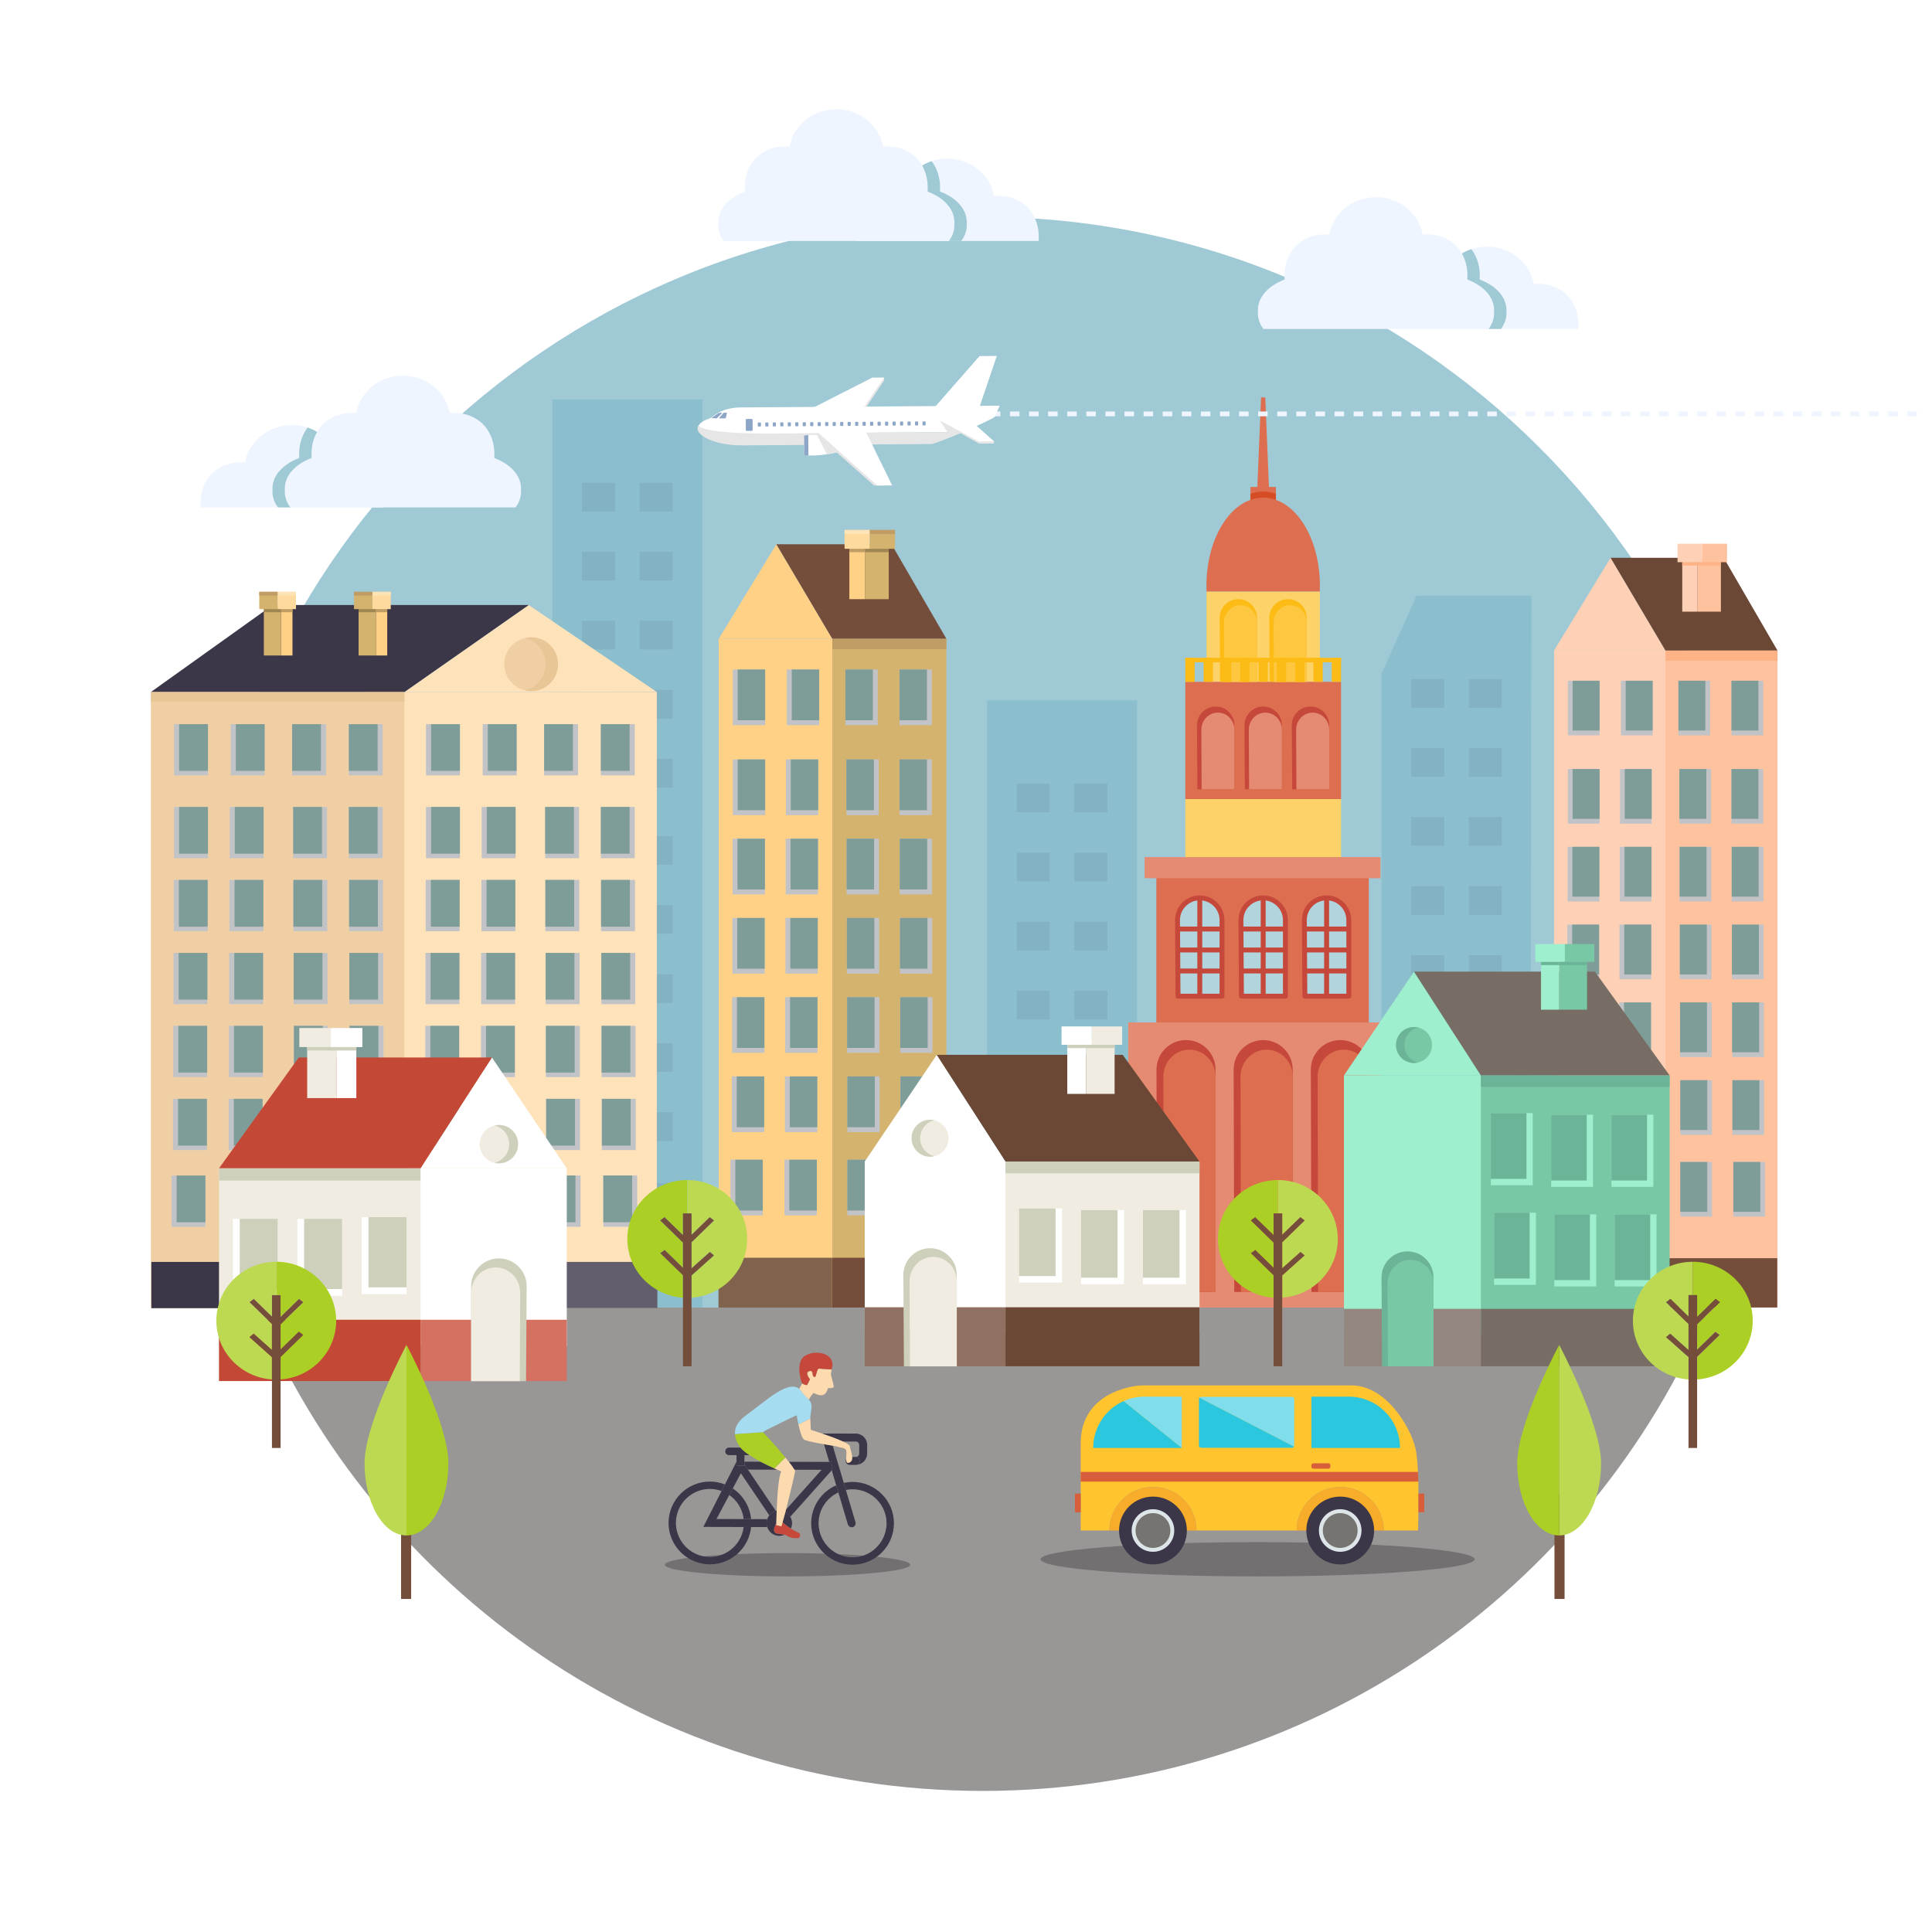 <?xml version="1.0" encoding="utf-8"?>
<!-- Generator: Adobe Illustrator 27.5.0, SVG Export Plug-In . SVG Version: 6.00 Build 0)  -->
<svg version="1.1" id="Ñëîé_1" xmlns="http://www.w3.org/2000/svg" xmlns:xlink="http://www.w3.org/1999/xlink" x="0px" y="0px"
	 viewBox="0 0 470 470" style="enable-background:new 0 0 470 470;" xml:space="preserve">
<rect style="fill:#FFFFFF;" width="470" height="470"/>
<g>
	<path style="fill:#9EC9D5;" d="M430.553,244.219c0-105.742-85.721-191.463-191.463-191.463
		c-105.741,0-191.463,85.721-191.463,191.463c0,26.182,5.262,51.131,14.773,73.859h353.379
		C425.291,295.35,430.553,270.4,430.553,244.219z"/>
	<g>
		<path style="fill:#8BBFCE;" d="M276.611,170.375h-36.475v104.212h36.475V170.375z M255.422,264.84h-8.119v-7.059h8.119V264.84z
			 M255.422,248.044h-8.119v-7.059h8.119V248.044z M255.422,231.249h-8.119v-7.058h8.119V231.249z M255.422,214.454h-8.119v-7.057
			h8.119V214.454z M255.422,197.659h-8.119v-7.057h8.119V197.659z M269.445,264.84h-8.123v-7.059h8.123V264.84z M269.445,248.044
			h-8.123v-7.059h8.123V248.044z M269.445,231.249h-8.123v-7.058h8.123V231.249z M269.445,214.454h-8.123v-7.057h8.123V214.454z
			 M269.445,197.659h-8.123v-7.057h8.123V197.659z"/>
		<rect x="247.303" y="190.602" style="fill:#83B3C3;" width="8.119" height="7.057"/>
		<rect x="261.322" y="190.602" style="fill:#83B3C3;" width="8.123" height="7.057"/>
		<rect x="247.303" y="207.398" style="fill:#83B3C3;" width="8.119" height="7.057"/>
		<rect x="261.322" y="207.398" style="fill:#83B3C3;" width="8.123" height="7.057"/>
		<rect x="247.303" y="224.191" style="fill:#83B3C3;" width="8.119" height="7.058"/>
		<rect x="261.322" y="224.191" style="fill:#83B3C3;" width="8.123" height="7.058"/>
		<rect x="247.303" y="240.984" style="fill:#83B3C3;" width="8.119" height="7.06"/>
		<rect x="261.322" y="240.984" style="fill:#83B3C3;" width="8.123" height="7.06"/>
		<rect x="247.303" y="257.781" style="fill:#83B3C3;" width="8.119" height="7.058"/>
		<rect x="261.322" y="257.781" style="fill:#83B3C3;" width="8.123" height="7.058"/>
	</g>
	<rect x="281.305" y="209.354" style="fill:#DD6F50;" width="51.691" height="53.887"/>
	<rect x="274.455" y="248.73" style="fill:#E58B72;" width="66.484" height="69.864"/>
	<g>
		<g>
			<g>
				<g>
					<path style="fill:#C5483A;" d="M295.707,260.208c0-3.974-3.219-7.188-7.188-7.188c-3.967,0-7.18,3.214-7.18,7.188l0.154,54.095
						h14.213V260.208z"/>
				</g>
			</g>
		</g>
		<g>
			<path style="fill:#DD6F50;" d="M295.707,261.943c0-3.635-2.85-6.587-6.352-6.587c-3.508,0-6.348,2.952-6.348,6.587l0.113,52.359
				h12.586V261.943z"/>
		</g>
	</g>
	<g>
		<g>
			<g>
				<g>
					<path style="fill:#C5483A;" d="M314.48,260.208c0-3.974-3.219-7.188-7.188-7.188c-3.967,0-7.18,3.214-7.18,7.188l0.154,54.095
						h14.213V260.208z"/>
				</g>
			</g>
		</g>
		<g>
			<path style="fill:#DD6F50;" d="M314.48,261.943c0-3.635-2.85-6.587-6.35-6.587c-3.51,0-6.348,2.952-6.348,6.587l0.111,52.359
				h12.586V261.943z"/>
		</g>
	</g>
	<g>
		<g>
			<g>
				<g>
					<path style="fill:#C5483A;" d="M333.254,260.208c0-3.974-3.219-7.188-7.188-7.188c-3.967,0-7.18,3.214-7.18,7.188l0.154,54.095
						h14.213V260.208z"/>
				</g>
			</g>
		</g>
		<g>
			<path style="fill:#DD6F50;" d="M333.254,261.943c0-3.635-2.85-6.587-6.352-6.587c-3.508,0-6.348,2.952-6.348,6.587l0.113,52.359
				h12.586V261.943z"/>
		</g>
	</g>
	<g>
		<g>
			<path style="fill:#8BBFCE;" d="M170.853,267.546h-36.474v81.895h36.474V267.546z M149.663,345.216h-8.119v-7.059h8.119V345.216z
				 M149.663,328.421h-8.119v-7.06h8.119V328.421z M149.663,311.626h-8.119v-7.059h8.119V311.626z M149.663,294.831h-8.119v-7.058
				h8.119V294.831z M163.686,345.216h-8.122v-7.059h8.122V345.216z M163.686,328.421h-8.122v-7.06h8.122V328.421z M163.686,311.626
				h-8.122v-7.059h8.122V311.626z M155.564,294.831v-7.058h8.122v7.058H155.564z"/>
		</g>
		<g>
			<g>
				<g>
					<rect x="141.544" y="287.773" style="fill:#83B3C3;" width="8.119" height="7.058"/>
					<rect x="155.564" y="287.773" style="fill:#83B3C3;" width="8.122" height="7.058"/>
					<rect x="141.544" y="304.567" style="fill:#83B3C3;" width="8.119" height="7.059"/>
					<rect x="155.564" y="304.567" style="fill:#83B3C3;" width="8.122" height="7.059"/>
					<rect x="141.544" y="321.361" style="fill:#83B3C3;" width="8.119" height="7.06"/>
					<rect x="155.564" y="321.361" style="fill:#83B3C3;" width="8.122" height="7.06"/>
					<rect x="141.544" y="338.156" style="fill:#83B3C3;" width="8.119" height="7.06"/>
					<rect x="155.564" y="338.156" style="fill:#83B3C3;" width="8.122" height="7.06"/>
				</g>
			</g>
			<g>
				<g>
					<path style="fill:#8BBFCE;" d="M170.853,183.135h-36.474v104.214h36.474V183.135z M149.663,277.599h-8.119v-7.056h8.119
						V277.599z M149.663,260.805h-8.119v-7.06h8.119V260.805z M149.663,244.011h-8.119v-7.059h8.119V244.011z M149.663,227.215
						h-8.119v-7.059h8.119V227.215z M149.663,210.419h-8.119v-7.056h8.119V210.419z M163.686,277.599h-8.122v-7.056h8.122V277.599z
						 M163.686,260.805h-8.122v-7.06h8.122V260.805z M163.686,244.011h-8.122v-7.059h8.122V244.011z M163.686,227.215h-8.122v-7.059
						h8.122V227.215z M163.686,210.419h-8.122v-7.056h8.122V210.419z"/>
					<rect x="141.544" y="203.363" style="fill:#83B3C3;" width="8.119" height="7.056"/>
					<rect x="155.564" y="203.363" style="fill:#83B3C3;" width="8.122" height="7.056"/>
					<rect x="141.544" y="220.156" style="fill:#83B3C3;" width="8.119" height="7.058"/>
					<rect x="155.564" y="220.156" style="fill:#83B3C3;" width="8.122" height="7.058"/>
					<rect x="141.544" y="236.951" style="fill:#83B3C3;" width="8.119" height="7.06"/>
					<rect x="155.564" y="236.951" style="fill:#83B3C3;" width="8.122" height="7.06"/>
					<rect x="141.544" y="253.745" style="fill:#83B3C3;" width="8.119" height="7.06"/>
					<rect x="155.564" y="253.745" style="fill:#83B3C3;" width="8.122" height="7.06"/>
					<rect x="141.544" y="270.543" style="fill:#83B3C3;" width="8.119" height="7.056"/>
					<rect x="155.564" y="270.543" style="fill:#83B3C3;" width="8.122" height="7.056"/>
				</g>
				<g>
					<path style="fill:#8BBFCE;" d="M170.853,97.172h-36.474v104.212h36.474V97.172z M149.663,191.636h-8.119v-7.058h8.119V191.636z
						 M149.663,174.841h-8.119v-7.06h8.119V174.841z M149.663,158.046h-8.119v-7.059h8.119V158.046z M149.663,141.251h-8.119v-7.058
						h8.119V141.251z M149.663,124.456h-8.119v-7.057h8.119V124.456z M163.686,191.636h-8.122v-7.058h8.122V191.636z
						 M163.686,174.841h-8.122v-7.06h8.122V174.841z M163.686,158.046h-8.122v-7.059h8.122V158.046z M163.686,141.251h-8.122v-7.058
						h8.122V141.251z M163.686,124.456h-8.122v-7.057h8.122V124.456z"/>
					<rect x="141.544" y="117.399" style="fill:#83B3C3;" width="8.119" height="7.057"/>
					<rect x="155.564" y="117.399" style="fill:#83B3C3;" width="8.122" height="7.057"/>
					<rect x="141.544" y="134.193" style="fill:#83B3C3;" width="8.119" height="7.058"/>
					<rect x="155.564" y="134.193" style="fill:#83B3C3;" width="8.122" height="7.058"/>
					<rect x="141.544" y="150.987" style="fill:#83B3C3;" width="8.119" height="7.059"/>
					<rect x="155.564" y="150.987" style="fill:#83B3C3;" width="8.122" height="7.059"/>
					<rect x="141.544" y="167.781" style="fill:#83B3C3;" width="8.119" height="7.06"/>
					<rect x="155.564" y="167.781" style="fill:#83B3C3;" width="8.122" height="7.06"/>
					<rect x="141.544" y="184.578" style="fill:#83B3C3;" width="8.119" height="7.058"/>
					<rect x="155.564" y="184.578" style="fill:#83B3C3;" width="8.122" height="7.058"/>
				</g>
			</g>
		</g>
	</g>
	<g>
		<rect x="174.845" y="155.401" style="fill:#FED186;" width="32.115" height="162.782"/>
		<rect x="202.479" y="155.401" style="fill:#D4B36F;" width="27.751" height="162.782"/>
		<polygon style="fill:#FED186;" points="174.845,155.401 188.871,132.408 202.479,155.401 		"/>
		<polygon style="fill:#744E3A;" points="230.229,155.401 202.479,155.401 188.871,132.408 216.891,132.408 		"/>
		<g>
			<rect x="206.622" y="132.445" style="fill:#FED186;" width="3.801" height="13.314"/>
			<rect x="210.423" y="132.445" style="fill:#D4B36F;" width="5.775" height="13.314"/>
			<rect x="205.457" y="128.924" style="fill:#FEDA9E;" width="6.134" height="4.58"/>
			<rect x="211.591" y="128.924" style="fill:#D4B36F;" width="6.14" height="4.58"/>
			<rect x="210.423" y="133.504" style="fill:#9F8653;" width="5.775" height="0.823"/>
			<rect x="206.622" y="133.504" style="fill:#BF9D65;" width="3.812" height="0.823"/>
			<rect x="205.457" y="128.924" style="fill:#FEE3B6;" width="6.134" height="0.988"/>
			<rect x="211.591" y="128.924" style="fill:#BF9D65;" width="6.14" height="0.988"/>
		</g>
		<rect x="202.479" y="155.401" style="fill:#BF9D65;" width="27.751" height="2.534"/>
		<g>
			<g>
				<rect x="205.667" y="162.869" style="fill:#C2C3C6;" width="7.871" height="13.543"/>
				<rect x="205.667" y="162.869" style="fill:#7F9D98;" width="6.683" height="12.352"/>
			</g>
			<g>
				<rect x="218.819" y="162.869" style="fill:#C2C3C6;" width="7.865" height="13.543"/>
				<rect x="218.819" y="162.869" style="fill:#7F9D98;" width="6.683" height="12.352"/>
			</g>
			<g>
				<rect x="205.904" y="184.748" style="fill:#C2C3C6;" width="7.862" height="13.544"/>
				<rect x="205.904" y="184.748" style="fill:#7F9D98;" width="6.685" height="12.356"/>
			</g>
			<g>
				<rect x="218.819" y="184.748" style="fill:#C2C3C6;" width="7.865" height="13.544"/>
				<rect x="218.819" y="184.748" style="fill:#7F9D98;" width="6.683" height="12.356"/>
			</g>
			<g>
				<rect x="205.959" y="204.028" style="fill:#C2C3C6;" width="7.868" height="13.542"/>
				<rect x="205.959" y="204.028" style="fill:#7F9D98;" width="6.685" height="12.352"/>
			</g>
			<g>
				<rect x="218.876" y="204.028" style="fill:#C2C3C6;" width="7.868" height="13.542"/>
				<rect x="218.876" y="204.028" style="fill:#7F9D98;" width="6.685" height="12.352"/>
			</g>
			<g>
				<rect x="206.021" y="223.307" style="fill:#C2C3C6;" width="7.863" height="13.543"/>
				<rect x="206.021" y="223.307" style="fill:#7F9D98;" width="6.684" height="12.349"/>
			</g>
			<g>
				<rect x="218.936" y="223.307" style="fill:#C2C3C6;" width="7.861" height="13.543"/>
				<rect x="218.936" y="223.307" style="fill:#7F9D98;" width="6.685" height="12.349"/>
			</g>
			<g>
				<rect x="206.075" y="242.584" style="fill:#C2C3C6;" width="7.87" height="13.544"/>
				<rect x="206.075" y="242.584" style="fill:#7F9D98;" width="6.684" height="12.351"/>
			</g>
			<g>
				<rect x="218.993" y="242.584" style="fill:#C2C3C6;" width="7.868" height="13.544"/>
				<rect x="218.993" y="242.584" style="fill:#7F9D98;" width="6.683" height="12.351"/>
			</g>
			<g>
				<rect x="206.136" y="261.863" style="fill:#C2C3C6;" width="7.862" height="13.546"/>
				<rect x="206.136" y="261.863" style="fill:#7F9D98;" width="6.684" height="12.351"/>
			</g>
			<g>
				<rect x="219.053" y="261.863" style="fill:#C2C3C6;" width="7.863" height="13.546"/>
				<rect x="219.053" y="261.863" style="fill:#7F9D98;" width="6.685" height="12.351"/>
			</g>
		</g>
		<g>
			<g>
				<rect x="206.136" y="282.125" style="fill:#C2C3C6;" width="7.862" height="13.548"/>
				<rect x="206.136" y="282.125" style="fill:#7F9D98;" width="6.684" height="12.356"/>
			</g>
			<g>
				<rect x="219.286" y="282.125" style="fill:#C2C3C6;" width="7.865" height="13.548"/>
				<rect x="219.286" y="282.125" style="fill:#7F9D98;" width="6.685" height="12.356"/>
			</g>
		</g>
		<g>
			<g>
				<rect x="190.842" y="282.125" style="fill:#C2C3C6;" width="7.865" height="13.548"/>
				<rect x="192.02" y="282.125" style="fill:#7F9D98;" width="6.687" height="12.356"/>
			</g>
			<g>
				<rect x="177.693" y="282.125" style="fill:#C2C3C6;" width="7.867" height="13.548"/>
				<rect x="178.879" y="282.125" style="fill:#7F9D98;" width="6.681" height="12.356"/>
			</g>
		</g>
		<g>
			<g>
				<rect x="191.419" y="162.869" style="fill:#C2C3C6;" width="7.87" height="13.543"/>
				<rect x="192.606" y="162.869" style="fill:#7F9D98;" width="6.682" height="12.352"/>
			</g>
			<g>
				<rect x="178.275" y="162.869" style="fill:#C2C3C6;" width="7.864" height="13.543"/>
				<rect x="179.454" y="162.869" style="fill:#7F9D98;" width="6.685" height="12.352"/>
			</g>
			<g>
				<rect x="191.188" y="184.748" style="fill:#C2C3C6;" width="7.865" height="13.544"/>
				<rect x="192.373" y="184.748" style="fill:#7F9D98;" width="6.679" height="12.356"/>
			</g>
			<g>
				<rect x="178.275" y="184.748" style="fill:#C2C3C6;" width="7.864" height="13.544"/>
				<rect x="179.454" y="184.748" style="fill:#7F9D98;" width="6.685" height="12.356"/>
			</g>
			<g>
				<rect x="191.132" y="204.028" style="fill:#C2C3C6;" width="7.862" height="13.542"/>
				<rect x="192.312" y="204.028" style="fill:#7F9D98;" width="6.682" height="12.352"/>
			</g>
			<g>
				<rect x="178.215" y="204.028" style="fill:#C2C3C6;" width="7.87" height="13.542"/>
				<rect x="179.4" y="204.028" style="fill:#7F9D98;" width="6.684" height="12.352"/>
			</g>
			<g>
				<rect x="191.072" y="223.307" style="fill:#C2C3C6;" width="7.867" height="13.543"/>
				<rect x="192.256" y="223.307" style="fill:#7F9D98;" width="6.684" height="12.349"/>
			</g>
			<g>
				<rect x="178.154" y="223.307" style="fill:#C2C3C6;" width="7.87" height="13.543"/>
				<rect x="179.341" y="223.307" style="fill:#7F9D98;" width="6.683" height="12.349"/>
			</g>
			<g>
				<rect x="191.011" y="242.584" style="fill:#C2C3C6;" width="7.869" height="13.544"/>
				<rect x="192.194" y="242.584" style="fill:#7F9D98;" width="6.686" height="12.351"/>
			</g>
			<g>
				<rect x="178.101" y="242.584" style="fill:#C2C3C6;" width="7.859" height="13.544"/>
				<rect x="179.281" y="242.584" style="fill:#7F9D98;" width="6.679" height="12.351"/>
			</g>
			<g>
				<rect x="190.955" y="261.863" style="fill:#C2C3C6;" width="7.868" height="13.546"/>
				<rect x="192.137" y="261.863" style="fill:#7F9D98;" width="6.686" height="12.351"/>
			</g>
			<g>
				<rect x="178.037" y="261.863" style="fill:#C2C3C6;" width="7.87" height="13.546"/>
				<rect x="179.221" y="261.863" style="fill:#7F9D98;" width="6.686" height="12.351"/>
			</g>
		</g>
		<rect x="174.789" y="305.975" style="fill:#80624D;" width="27.63" height="12.209"/>
		<rect x="202.419" y="305.975" style="fill:#744E3A;" width="27.751" height="12.209"/>
	</g>
	<path style="fill:#999696;" d="M62.4,318.078c28.909,69.071,97.129,117.603,176.689,117.603
		c79.561,0,147.781-48.531,176.689-117.603H62.4z"/>
	<g>
		<path style="fill:#8BBFCE;" d="M372.551,144.919h-27.947l-8.527,19.012V317.29h36.188L372.551,144.919z M351.361,239.385h-8.119
			v-7.059h8.119V239.385z M351.361,222.589h-8.119v-7.06h8.119V222.589z M351.361,205.795h-8.119v-7.06h8.119V205.795z
			 M351.361,188.999h-8.119v-7.059h8.119V188.999z M351.361,172.205h-8.119v-7.059h8.119V172.205z M365.385,239.385h-8.121v-7.059
			h8.121V239.385z M365.385,222.589h-8.121v-7.06h8.121V222.589z M365.385,205.795h-8.121v-7.06h8.121V205.795z M365.385,188.999
			h-8.121v-7.059h8.121V188.999z M365.385,172.205h-8.121v-7.059h8.121V172.205z"/>
		<rect x="343.242" y="165.146" style="fill:#83B3C3;" width="8.119" height="7.059"/>
		<rect x="357.264" y="165.146" style="fill:#83B3C3;" width="8.121" height="7.059"/>
		<rect x="343.242" y="181.94" style="fill:#83B3C3;" width="8.119" height="7.059"/>
		<rect x="357.264" y="181.94" style="fill:#83B3C3;" width="8.121" height="7.059"/>
		<rect x="343.242" y="198.735" style="fill:#83B3C3;" width="8.119" height="7.06"/>
		<rect x="357.264" y="198.735" style="fill:#83B3C3;" width="8.121" height="7.06"/>
		<rect x="343.242" y="215.529" style="fill:#83B3C3;" width="8.119" height="7.06"/>
		<rect x="357.264" y="215.529" style="fill:#83B3C3;" width="8.121" height="7.06"/>
		<rect x="343.242" y="232.326" style="fill:#83B3C3;" width="8.119" height="7.059"/>
		<rect x="357.264" y="232.326" style="fill:#83B3C3;" width="8.121" height="7.059"/>
	</g>
	<g>
		<path style="fill:#8BBFCE;" d="M94.128,173.287H66.179l-8.524,19.012v85.2h36.474V173.287z M72.938,267.751h-8.12v-7.057h8.12
			V267.751z M72.938,250.956h-8.12v-7.058h8.12V250.956z M72.938,234.161h-8.12v-7.06h8.12V234.161z M72.938,217.366h-8.12v-7.057
			h8.12V217.366z M72.938,200.572h-8.12v-7.058h8.12V200.572z M86.963,267.751h-8.125v-7.057h8.125V267.751z M86.963,250.956h-8.125
			v-7.058h8.125V250.956z M86.963,234.161h-8.125v-7.06h8.125V234.161z M86.963,217.366h-8.125v-7.057h8.125V217.366z
			 M86.963,200.572h-8.125v-7.058h8.125V200.572z"/>
		<rect x="64.817" y="193.515" style="fill:#83B3C3;" width="8.12" height="7.058"/>
		<rect x="78.838" y="193.515" style="fill:#83B3C3;" width="8.125" height="7.058"/>
		<rect x="64.817" y="210.31" style="fill:#83B3C3;" width="8.12" height="7.057"/>
		<rect x="78.838" y="210.31" style="fill:#83B3C3;" width="8.125" height="7.057"/>
		<rect x="64.817" y="227.102" style="fill:#83B3C3;" width="8.12" height="7.06"/>
		<rect x="78.838" y="227.102" style="fill:#83B3C3;" width="8.125" height="7.06"/>
		<rect x="64.817" y="243.898" style="fill:#83B3C3;" width="8.12" height="7.058"/>
		<rect x="78.838" y="243.898" style="fill:#83B3C3;" width="8.125" height="7.058"/>
		<rect x="64.817" y="260.694" style="fill:#83B3C3;" width="8.12" height="7.057"/>
		<rect x="78.838" y="260.694" style="fill:#83B3C3;" width="8.125" height="7.057"/>
	</g>
	<g>
		<polygon style="fill:#DD6F50;" points="307.801,96.685 307.727,96.685 306.861,96.685 306.777,96.685 305.748,121.728 
			306.861,121.728 307.727,121.728 308.838,121.728 		"/>
		<g>
			<path style="fill:#DD6F50;" d="M307.291,122.552c-7.617,0-13.793,9.568-13.793,21.379h27.588
				C321.086,132.12,314.91,122.552,307.291,122.552z"/>
		</g>
		<g>
			<path style="fill:#DD6F50;" d="M307.291,121.064c-7.617,0-13.793,9.571-13.793,21.379h27.588
				C321.086,130.636,314.91,121.064,307.291,121.064z"/>
		</g>
		<rect x="293.498" y="143.931" style="fill:#FDD369;" width="27.588" height="21.946"/>
		<rect x="288.35" y="165.877" style="fill:#DD6F50;" width="37.887" height="28.527"/>
		<g>
			<g>
				<path style="fill:#FDBB15;" d="M305.809,150.302c0-2.511-2.041-4.551-4.557-4.551c-2.518,0-4.549,2.04-4.549,4.551l0.103,15.575
					h9.002V150.302z"/>
			</g>
			<g>
				<path style="fill:#FDC73F;" d="M305.805,151.398c0-2.3-1.801-4.167-4.02-4.167c-2.225,0-4.023,1.867-4.023,4.167l0.066,14.479
					h7.98L305.805,151.398z"/>
			</g>
		</g>
		<g>
			<g>
				<path style="fill:#FDBB15;" d="M317.879,150.302c0-2.511-2.033-4.551-4.547-4.551c-2.52,0-4.557,2.04-4.557,4.551l0.102,15.575
					h9.002V150.302z"/>
			</g>
			<g>
				<path style="fill:#FDC73F;" d="M317.879,151.398c0-2.3-1.801-4.167-4.023-4.167c-2.219,0-4.023,1.867-4.023,4.167l0.074,14.479
					h7.973V151.398z"/>
			</g>
		</g>
		<g>
			<g>
				<g>
					<path style="fill:#C5483A;" d="M300.301,176.433c0-2.519-2.043-4.555-4.553-4.555c-2.514,0-4.56,2.036-4.56,4.555l0.103,15.576
						h9.01V176.433z"/>
				</g>
			</g>
			<g>
				<path style="fill:#E58B72;" d="M300.297,177.532c0-2.304-1.799-4.175-4.027-4.175c-2.219,0-4.016,1.871-4.016,4.175
					l0.068,14.477h7.978L300.297,177.532z"/>
			</g>
		</g>
		<g>
			<g>
				<g>
					<path style="fill:#C5483A;" d="M311.846,176.433c0-2.519-2.039-4.555-4.555-4.555c-2.514,0-4.549,2.036-4.549,4.555
						l0.098,15.576h9.006V176.433z"/>
				</g>
			</g>
			<g>
				<path style="fill:#E58B72;" d="M311.846,177.532c0-2.304-1.805-4.175-4.023-4.175c-2.225,0-4.023,1.871-4.023,4.175
					l0.072,14.477h7.975V177.532z"/>
			</g>
		</g>
		<g>
			<g>
				<g>
					<path style="fill:#C5483A;" d="M323.357,176.433c0-2.519-2.035-4.555-4.555-4.555c-2.514,0-4.551,2.036-4.551,4.555
						l0.103,15.576h9.002V176.433z"/>
				</g>
			</g>
			<g>
				<path style="fill:#E58B72;" d="M323.357,177.532c0-2.304-1.803-4.175-4.025-4.175c-2.215,0-4.022,1.871-4.022,4.175
					l0.072,14.477h7.975V177.532z"/>
			</g>
		</g>
		<rect x="304.195" y="118.457" style="fill:#DD6F50;" width="6.199" height="6.53"/>
		<path style="fill:#D54C25;" d="M307.291,121.064c1.063,0,2.105,0.189,3.104,0.543v-1.491c-0.998-0.347-2.041-0.537-3.104-0.537
			c-1.068,0-2.102,0.19-3.096,0.537v1.491C305.189,121.254,306.223,121.064,307.291,121.064z"/>
		<g>
			<g>
				<rect x="288.35" y="160.029" style="fill:#FDBB15;" width="2.271" height="5.848"/>
				<rect x="292.803" y="160.029" style="fill:#FDBB15;" width="2.271" height="5.848"/>
				<rect x="297.254" y="160.029" style="fill:#FDBB15;" width="2.27" height="5.848"/>
				<rect x="301.701" y="160.029" style="fill:#FDBB15;" width="2.275" height="5.848"/>
				<rect x="306.154" y="160.029" style="fill:#FDBB15;" width="2.273" height="5.848"/>
				<rect x="310.607" y="160.029" style="fill:#FDBB15;" width="2.275" height="5.848"/>
				<rect x="315.057" y="160.029" style="fill:#FDBB15;" width="2.281" height="5.848"/>
				<rect x="319.512" y="160.029" style="fill:#FDBB15;" width="2.275" height="5.848"/>
				<rect x="323.965" y="160.029" style="fill:#FDBB15;" width="2.271" height="5.848"/>
			</g>
			<rect x="288.35" y="160.029" style="fill:#FDBB15;" width="37.887" height="1.082"/>
		</g>
		<rect x="288.35" y="194.404" style="fill:#FDD369;" width="37.887" height="17.66"/>
	</g>
	<g>
		<g>
			<g>
				<g>
					<g>
						<g>
							<path style="fill:#B1D4DD;" d="M297.279,223.841c0-2.991-2.42-5.416-5.412-5.416c-2.988,0-5.412,2.425-5.412,5.416
								l0.121,18.499h10.703V223.841z"/>
							<g>
								<g>
									<path style="fill:#C5483A;" d="M297.279,242.936h-10.703c-0.326,0-0.59-0.263-0.594-0.588l-0.121-18.508
										c0-3.318,2.695-6.01,6.006-6.01c3.309,0,6.006,2.691,6.006,6.01v18.499C297.873,242.671,297.609,242.936,297.279,242.936z
										 M287.172,241.749h9.51v-17.908c0-2.659-2.156-4.818-4.814-4.818c-2.658,0-4.816,2.159-4.816,4.818L287.172,241.749z"/>
								</g>
							</g>
						</g>
					</g>
				</g>
			</g>
			<rect x="291.271" y="218.425" style="fill:#C5483A;" width="1.197" height="23.915"/>
			<rect x="286.455" y="225.408" style="fill:#C5483A;" width="10.824" height="1.194"/>
			<rect x="286.455" y="230.508" style="fill:#C5483A;" width="10.824" height="1.192"/>
			<rect x="286.455" y="235.616" style="fill:#C5483A;" width="10.824" height="1.193"/>
		</g>
		<g>
			<g>
				<g>
					<g>
						<g>
							<path style="fill:#B1D4DD;" d="M312.705,223.841c0-2.991-2.422-5.416-5.41-5.416c-2.99,0-5.414,2.425-5.414,5.416
								l0.123,18.499h10.701V223.841z"/>
							<g>
								<g>
									<path style="fill:#C5483A;" d="M312.705,242.936h-10.701c-0.326,0-0.59-0.263-0.594-0.588l-0.121-18.508
										c0-3.318,2.693-6.01,6.006-6.01c3.307,0,6.004,2.691,6.004,6.01v18.499C313.299,242.671,313.035,242.936,312.705,242.936z
										 M302.598,241.749h9.51v-17.908c0-2.659-2.156-4.818-4.813-4.818c-2.66,0-4.818,2.159-4.818,4.818L302.598,241.749z"/>
								</g>
							</g>
						</g>
					</g>
				</g>
			</g>
			<rect x="306.697" y="218.425" style="fill:#C5483A;" width="1.199" height="23.915"/>
			<rect x="301.881" y="225.408" style="fill:#C5483A;" width="10.824" height="1.194"/>
			<rect x="301.881" y="230.508" style="fill:#C5483A;" width="10.824" height="1.192"/>
			<rect x="301.881" y="235.616" style="fill:#C5483A;" width="10.824" height="1.193"/>
		</g>
		<g>
			<g>
				<g>
					<g>
						<g>
							<path style="fill:#B1D4DD;" d="M328.133,223.841c0-2.991-2.422-5.416-5.414-5.416c-2.986,0-5.412,2.425-5.412,5.416
								l0.121,18.499h10.705V223.841z"/>
							<g>
								<g>
									<path style="fill:#C5483A;" d="M328.133,242.936h-10.705c-0.326,0-0.59-0.263-0.592-0.588l-0.123-18.508
										c0-3.318,2.697-6.01,6.006-6.01c3.309,0,6.006,2.691,6.006,6.01v18.499C328.725,242.671,328.461,242.936,328.133,242.936z
										 M318.023,241.749h9.51v-17.908c0-2.659-2.156-4.818-4.814-4.818c-2.658,0-4.816,2.159-4.816,4.818L318.023,241.749z"/>
								</g>
							</g>
						</g>
					</g>
				</g>
			</g>
			<rect x="322.125" y="218.425" style="fill:#C5483A;" width="1.197" height="23.915"/>
			<rect x="317.307" y="225.408" style="fill:#C5483A;" width="10.826" height="1.194"/>
			<rect x="317.307" y="230.508" style="fill:#C5483A;" width="10.826" height="1.192"/>
			<rect x="317.307" y="235.616" style="fill:#C5483A;" width="10.826" height="1.193"/>
		</g>
	</g>
	<rect x="278.461" y="208.504" style="fill:#E58B72;" width="57.377" height="5.144"/>
	<g>
		<rect x="378.049" y="158.266" style="fill:#FED1B6;" width="31.523" height="159.813"/>
		<rect x="405.172" y="158.266" style="fill:#FEC29E;" width="27.244" height="159.813"/>
		<polygon style="fill:#FED1B6;" points="378.049,158.266 391.814,135.693 405.172,158.266 		"/>
		<polygon style="fill:#6B4836;" points="432.416,158.266 405.172,158.266 391.814,135.693 419.328,135.693 		"/>
		<g>
			<rect x="409.244" y="135.729" style="fill:#FED1B6;" width="3.729" height="13.069"/>
			<rect x="412.973" y="135.729" style="fill:#FEC29E;" width="5.672" height="13.069"/>
			<rect x="408.098" y="132.27" style="fill:#FED1B6;" width="6.027" height="4.495"/>
			<rect x="414.125" y="132.27" style="fill:#FEC29E;" width="6.019" height="4.495"/>
			<rect x="412.973" y="136.765" style="fill:#FEB386;" width="5.672" height="0.814"/>
			<rect x="409.244" y="136.765" style="fill:#FEB386;" width="3.742" height="0.814"/>
		</g>
		<rect x="405.172" y="158.266" style="fill:#FEB386;" width="27.244" height="2.486"/>
		<g>
			<g>
				<rect x="408.309" y="165.604" style="fill:#C2C3C6;" width="7.725" height="13.289"/>
				<rect x="408.309" y="165.604" style="fill:#7F9D98;" width="6.557" height="12.118"/>
			</g>
			<g>
				<rect x="421.217" y="165.604" style="fill:#C2C3C6;" width="7.723" height="13.289"/>
				<rect x="421.217" y="165.604" style="fill:#7F9D98;" width="6.56" height="12.118"/>
			</g>
			<g>
				<rect x="408.537" y="187.078" style="fill:#C2C3C6;" width="7.721" height="13.297"/>
				<rect x="408.537" y="187.078" style="fill:#7F9D98;" width="6.561" height="12.129"/>
			</g>
			<g>
				<rect x="421.217" y="187.078" style="fill:#C2C3C6;" width="7.723" height="13.297"/>
				<rect x="421.217" y="187.078" style="fill:#7F9D98;" width="6.56" height="12.129"/>
			</g>
			<g>
				<rect x="408.59" y="206.003" style="fill:#C2C3C6;" width="7.729" height="13.299"/>
				<rect x="408.59" y="206.003" style="fill:#7F9D98;" width="6.561" height="12.124"/>
			</g>
			<g>
				<rect x="421.275" y="206.003" style="fill:#C2C3C6;" width="7.721" height="13.299"/>
				<rect x="421.275" y="206.003" style="fill:#7F9D98;" width="6.559" height="12.124"/>
			</g>
			<g>
				<rect x="408.652" y="224.926" style="fill:#C2C3C6;" width="7.723" height="13.296"/>
				<rect x="408.652" y="224.926" style="fill:#7F9D98;" width="6.563" height="12.135"/>
			</g>
			<g>
				<rect x="421.332" y="224.926" style="fill:#C2C3C6;" width="7.717" height="13.296"/>
				<rect x="421.332" y="224.926" style="fill:#7F9D98;" width="6.557" height="12.135"/>
			</g>
			<g>
				<rect x="408.705" y="243.852" style="fill:#C2C3C6;" width="7.727" height="13.298"/>
				<rect x="408.705" y="243.852" style="fill:#7F9D98;" width="6.557" height="12.137"/>
			</g>
			<g>
				<rect x="421.379" y="243.852" style="fill:#C2C3C6;" width="7.73" height="13.298"/>
				<rect x="421.379" y="243.852" style="fill:#7F9D98;" width="6.572" height="12.137"/>
			</g>
			<g>
				<rect x="408.766" y="262.774" style="fill:#C2C3C6;" width="7.717" height="13.304"/>
				<rect x="408.766" y="262.774" style="fill:#7F9D98;" width="6.563" height="12.133"/>
			</g>
			<g>
				<rect x="421.443" y="262.774" style="fill:#C2C3C6;" width="7.725" height="13.304"/>
				<rect x="421.443" y="262.774" style="fill:#7F9D98;" width="6.564" height="12.133"/>
			</g>
		</g>
		<g>
			<g>
				<rect x="408.766" y="282.67" style="fill:#C2C3C6;" width="7.717" height="13.305"/>
				<rect x="408.766" y="282.67" style="fill:#7F9D98;" width="6.563" height="12.133"/>
			</g>
			<g>
				<rect x="421.674" y="282.67" style="fill:#C2C3C6;" width="7.723" height="13.305"/>
				<rect x="421.674" y="282.67" style="fill:#7F9D98;" width="6.561" height="12.133"/>
			</g>
		</g>
		<g>
			<g>
				<rect x="393.754" y="282.67" style="fill:#C2C3C6;" width="7.715" height="13.305"/>
				<rect x="394.906" y="282.67" style="fill:#7F9D98;" width="6.563" height="12.133"/>
			</g>
			<g>
				<rect x="380.848" y="282.67" style="fill:#C2C3C6;" width="7.717" height="13.305"/>
				<rect x="382.008" y="282.67" style="fill:#7F9D98;" width="6.557" height="12.133"/>
			</g>
		</g>
		<g>
			<g>
				<rect x="394.316" y="165.604" style="fill:#C2C3C6;" width="7.727" height="13.289"/>
				<rect x="395.486" y="165.604" style="fill:#7F9D98;" width="6.557" height="12.118"/>
			</g>
			<g>
				<rect x="381.418" y="165.604" style="fill:#C2C3C6;" width="7.719" height="13.289"/>
				<rect x="382.576" y="165.604" style="fill:#7F9D98;" width="6.56" height="12.118"/>
			</g>
			<g>
				<rect x="394.092" y="187.078" style="fill:#C2C3C6;" width="7.717" height="13.297"/>
				<rect x="395.252" y="187.078" style="fill:#7F9D98;" width="6.557" height="12.129"/>
			</g>
			<g>
				<rect x="381.418" y="187.078" style="fill:#C2C3C6;" width="7.719" height="13.297"/>
				<rect x="382.576" y="187.078" style="fill:#7F9D98;" width="6.56" height="12.129"/>
			</g>
			<g>
				<rect x="394.035" y="206.003" style="fill:#C2C3C6;" width="7.721" height="13.299"/>
				<rect x="395.197" y="206.003" style="fill:#7F9D98;" width="6.559" height="12.124"/>
			</g>
			<g>
				<rect x="381.357" y="206.003" style="fill:#C2C3C6;" width="7.723" height="13.299"/>
				<rect x="382.516" y="206.003" style="fill:#7F9D98;" width="6.564" height="12.124"/>
			</g>
			<g>
				<rect x="393.977" y="224.926" style="fill:#C2C3C6;" width="7.723" height="13.296"/>
				<rect x="395.137" y="224.926" style="fill:#7F9D98;" width="6.563" height="12.135"/>
			</g>
			<g>
				<rect x="381.295" y="224.926" style="fill:#C2C3C6;" width="7.725" height="13.296"/>
				<rect x="382.457" y="224.926" style="fill:#7F9D98;" width="6.562" height="12.135"/>
			</g>
			<g>
				<rect x="393.914" y="243.852" style="fill:#C2C3C6;" width="7.73" height="13.298"/>
				<rect x="395.082" y="243.852" style="fill:#7F9D98;" width="6.562" height="12.137"/>
			</g>
			<g>
				<rect x="381.244" y="243.852" style="fill:#C2C3C6;" width="7.713" height="13.298"/>
				<rect x="382.398" y="243.852" style="fill:#7F9D98;" width="6.559" height="12.137"/>
			</g>
			<g>
				<rect x="393.865" y="262.774" style="fill:#C2C3C6;" width="7.719" height="13.304"/>
				<rect x="395.021" y="262.774" style="fill:#7F9D98;" width="6.563" height="12.133"/>
			</g>
			<g>
				<rect x="381.182" y="262.774" style="fill:#C2C3C6;" width="7.723" height="13.304"/>
				<rect x="382.344" y="262.774" style="fill:#7F9D98;" width="6.56" height="12.133"/>
			</g>
		</g>
		<rect x="377.992" y="306.086" style="fill:#80624D;" width="27.121" height="11.992"/>
		<rect x="405.113" y="306.086" style="fill:#744E3A;" width="27.244" height="11.992"/>
	</g>
	<g>
		<g>
			<path style="fill:#EEF5FF;" d="M379.959,70.759c-1.967-1.357-4.359-1.876-6.836-1.659c-0.926-5.168-5.656-9.106-11.371-9.106
				c-5.717,0-10.449,3.938-11.373,9.106c-2.475-0.217-4.865,0.302-6.834,1.659c-2.939,2.036-4.279,5.505-4.008,9.267h44.428
				C384.238,76.264,382.895,72.795,379.959,70.759z"/>
		</g>
		<g>
			<path style="fill:#EEF5FF;" d="M363.469,76.235V75.41c0-3.188-2.629-5.965-6.516-7.407c0.271-3.761-1.072-7.232-4.01-9.267
				c-1.963-1.363-4.355-1.875-6.832-1.66c-0.924-5.172-5.658-9.109-11.373-9.109c-5.715,0-10.447,3.938-11.373,9.109
				c-2.477-0.215-4.863,0.297-6.832,1.66c-2.939,2.034-4.281,5.506-4.006,9.267c-3.887,1.442-6.52,4.22-6.52,7.407v0.825
				c0,1.358,0.482,2.648,1.336,3.79h54.791C362.99,78.884,363.469,77.594,363.469,76.235z"/>
		</g>
		<path style="fill:#9FC9D5;" d="M366.475,75.41c0-3.188-2.631-5.965-6.514-7.407c0.199-2.778-0.48-5.393-2.035-7.393
			c-0.814,0.269-1.582,0.625-2.301,1.053c1.047,1.825,1.494,4.03,1.326,6.341c3.885,1.442,6.518,4.22,6.518,7.407v0.825
			c0,1.358-0.48,2.648-1.336,3.79h3.01c0.852-1.142,1.332-2.432,1.332-3.79V75.41z"/>
	</g>
	<g>
		<g>
			<path style="fill:#EEF5FF;" d="M248.666,49.356c-1.967-1.358-4.359-1.875-6.836-1.659c-0.926-5.168-5.656-9.107-11.371-9.107
				c-5.717,0-10.45,3.939-11.374,9.107c-2.475-0.216-4.863,0.301-6.832,1.659c-2.94,2.035-4.28,5.505-4.008,9.264h44.427
				C252.945,54.861,251.602,51.392,248.666,49.356z"/>
		</g>
		<g>
			<path style="fill:#EEF5FF;" d="M232.176,54.832v-0.824c0-3.189-2.63-5.966-6.516-7.408c0.271-3.76-1.073-7.233-4.01-9.269
				c-1.963-1.362-4.355-1.874-6.831-1.659c-0.925-5.17-5.659-9.109-11.373-9.109c-5.715,0-10.448,3.94-11.373,9.109
				c-2.476-0.215-4.864,0.297-6.834,1.659c-2.938,2.035-4.281,5.509-4.005,9.269c-3.886,1.442-6.52,4.219-6.52,7.408v0.824
				c0,1.36,0.481,2.648,1.335,3.788h54.793C231.696,57.48,232.176,56.192,232.176,54.832z"/>
		</g>
		<path style="fill:#9FC9D5;" d="M235.182,54.008c0-3.189-2.631-5.966-6.515-7.408c0.2-2.778-0.481-5.393-2.034-7.394
			c-0.814,0.27-1.583,0.626-2.302,1.052c1.049,1.826,1.493,4.03,1.326,6.342c3.886,1.442,6.519,4.219,6.519,7.408v0.824
			c0,1.36-0.483,2.648-1.336,3.788h3.008c0.854-1.14,1.334-2.428,1.334-3.788V54.008z"/>
	</g>
	<g>
		<g>
			<path style="fill:#EEF5FF;" d="M52.803,114.17c1.966-1.357,4.359-1.875,6.834-1.659c0.928-5.167,5.657-9.105,11.373-9.105
				c5.715,0,10.449,3.939,11.374,9.105c2.475-0.216,4.862,0.302,6.831,1.659c2.942,2.037,4.282,5.508,4.008,9.267H48.798
				C48.521,119.678,49.866,116.207,52.803,114.17z"/>
		</g>
		<g>
			<path style="fill:#EEF5FF;" d="M69.292,119.647v-0.826c0-3.186,2.629-5.964,6.516-7.405c-0.271-3.763,1.073-7.234,4.01-9.271
				c1.963-1.36,4.355-1.872,6.833-1.658c0.925-5.169,5.658-9.108,11.373-9.108c5.713,0,10.446,3.939,11.372,9.108
				c2.475-0.214,4.864,0.298,6.834,1.658c2.937,2.037,4.281,5.509,4.005,9.271c3.885,1.441,6.519,4.219,6.519,7.405v0.826
				c0,1.358-0.481,2.647-1.333,3.789H70.627C69.773,122.295,69.292,121.006,69.292,119.647z"/>
		</g>
		<path style="fill:#9FC9D5;" d="M66.286,118.821c0-3.186,2.63-5.964,6.514-7.405c-0.199-2.78,0.482-5.397,2.035-7.396
			c0.813,0.271,1.583,0.625,2.301,1.054c-1.048,1.826-1.494,4.028-1.327,6.342c-3.886,1.441-6.518,4.219-6.518,7.405v0.826
			c0,1.358,0.482,2.647,1.336,3.789H67.62c-0.854-1.142-1.334-2.431-1.334-3.789V118.821z"/>
	</g>
	<g>
		<g>
			<rect x="237.557" y="100.106" style="fill:#EEF5FF;" width="1.164" height="1.163"/>
			<g>
				<rect x="310.717" y="100.106" style="fill:#EEF5FF;" width="2.322" height="1.163"/>
				<rect x="315.361" y="100.106" style="fill:#EEF5FF;" width="2.322" height="1.163"/>
				<rect x="301.426" y="100.106" style="fill:#EEF5FF;" width="2.322" height="1.163"/>
				<rect x="306.07" y="100.106" style="fill:#EEF5FF;" width="2.322" height="1.163"/>
				<rect x="320.006" y="100.106" style="fill:#EEF5FF;" width="2.322" height="1.163"/>
				<rect x="296.781" y="100.106" style="fill:#EEF5FF;" width="2.324" height="1.163"/>
				<rect x="343.232" y="100.106" style="fill:#EEF5FF;" width="2.322" height="1.163"/>
				<rect x="347.877" y="100.106" style="fill:#EEF5FF;" width="2.322" height="1.163"/>
				<rect x="338.588" y="100.106" style="fill:#EEF5FF;" width="2.322" height="1.163"/>
				<rect x="324.65" y="100.106" style="fill:#EEF5FF;" width="2.324" height="1.163"/>
				<rect x="333.939" y="100.106" style="fill:#EEF5FF;" width="2.324" height="1.163"/>
				<rect x="329.297" y="100.106" style="fill:#EEF5FF;" width="2.322" height="1.163"/>
				<rect x="254.979" y="100.106" style="fill:#EEF5FF;" width="2.32" height="1.163"/>
				<rect x="250.332" y="100.106" style="fill:#EEF5FF;" width="2.324" height="1.163"/>
				<rect x="352.521" y="100.106" style="fill:#EEF5FF;" width="2.322" height="1.163"/>
				<rect x="241.041" y="100.106" style="fill:#EEF5FF;" width="2.322" height="1.163"/>
				<rect x="259.621" y="100.106" style="fill:#EEF5FF;" width="2.324" height="1.163"/>
				<rect x="245.688" y="100.106" style="fill:#EEF5FF;" width="2.322" height="1.163"/>
				<rect x="264.268" y="100.106" style="fill:#EEF5FF;" width="2.322" height="1.163"/>
				<rect x="287.49" y="100.106" style="fill:#EEF5FF;" width="2.322" height="1.163"/>
				<rect x="278.201" y="100.106" style="fill:#EEF5FF;" width="2.324" height="1.163"/>
				<rect x="292.139" y="100.106" style="fill:#EEF5FF;" width="2.322" height="1.163"/>
				<rect x="273.557" y="100.106" style="fill:#EEF5FF;" width="2.322" height="1.163"/>
				<rect x="268.912" y="100.106" style="fill:#EEF5FF;" width="2.324" height="1.163"/>
				<rect x="282.848" y="100.106" style="fill:#EEF5FF;" width="2.322" height="1.163"/>
				<rect x="426.84" y="100.106" style="fill:#EEF5FF;" width="2.324" height="1.163"/>
				<rect x="431.486" y="100.106" style="fill:#EEF5FF;" width="2.322" height="1.163"/>
				<rect x="440.777" y="100.106" style="fill:#EEF5FF;" width="2.32" height="1.163"/>
				<rect x="436.131" y="100.106" style="fill:#EEF5FF;" width="2.322" height="1.163"/>
				<rect x="412.906" y="100.106" style="fill:#EEF5FF;" width="2.32" height="1.163"/>
				<rect x="417.551" y="100.106" style="fill:#EEF5FF;" width="2.322" height="1.163"/>
				<rect x="422.195" y="100.106" style="fill:#EEF5FF;" width="2.322" height="1.163"/>
				<rect x="459.355" y="100.106" style="fill:#EEF5FF;" width="2.322" height="1.163"/>
				<rect x="445.422" y="100.106" style="fill:#EEF5FF;" width="2.322" height="1.163"/>
				<rect x="464" y="100.106" style="fill:#EEF5FF;" width="2.324" height="1.163"/>
				<rect x="450.066" y="100.106" style="fill:#EEF5FF;" width="2.32" height="1.163"/>
				<rect x="454.711" y="100.106" style="fill:#EEF5FF;" width="2.324" height="1.163"/>
				<rect x="380.393" y="100.106" style="fill:#EEF5FF;" width="2.322" height="1.163"/>
				<rect x="375.746" y="100.106" style="fill:#EEF5FF;" width="2.322" height="1.163"/>
				<rect x="371.103" y="100.106" style="fill:#EEF5FF;" width="2.322" height="1.163"/>
				<rect x="361.81" y="100.106" style="fill:#EEF5FF;" width="2.322" height="1.163"/>
				<rect x="366.457" y="100.106" style="fill:#EEF5FF;" width="2.322" height="1.163"/>
				<rect x="357.166" y="100.106" style="fill:#EEF5FF;" width="2.322" height="1.163"/>
				<rect x="398.971" y="100.106" style="fill:#EEF5FF;" width="2.324" height="1.163"/>
				<rect x="408.26" y="100.106" style="fill:#EEF5FF;" width="2.322" height="1.163"/>
				<rect x="403.615" y="100.106" style="fill:#EEF5FF;" width="2.322" height="1.163"/>
				<rect x="389.68" y="100.106" style="fill:#EEF5FF;" width="2.324" height="1.163"/>
				<rect x="394.326" y="100.106" style="fill:#EEF5FF;" width="2.322" height="1.163"/>
				<rect x="385.037" y="100.106" style="fill:#EEF5FF;" width="2.322" height="1.163"/>
			</g>
		</g>
	</g>
	<g>
		<rect x="88.409" y="168.352" style="fill:#FEE2BA;" width="71.382" height="149.886"/>
		<rect x="36.702" y="168.352" style="fill:#F0CFA5;" width="61.676" height="149.886"/>
		<polygon style="fill:#FEE2BA;" points="159.791,168.352 128.617,147.179 98.378,168.352 		"/>
		<polygon style="fill:#3B3648;" points="36.702,168.352 98.378,168.352 128.617,147.179 66.343,147.179 		"/>
		<g>
			<rect x="91.432" y="147.201" style="fill:#FED186;" width="2.772" height="12.265"/>
			<rect x="87.23" y="147.201" style="fill:#D4B36F;" width="4.202" height="12.265"/>
			<rect x="90.585" y="143.969" style="fill:#FEDA9E;" width="4.472" height="4.215"/>
			<rect x="86.119" y="143.969" style="fill:#D4B36F;" width="4.465" height="4.215"/>
			<rect x="87.23" y="148.184" style="fill:#9F8653;" width="4.202" height="0.753"/>
			<rect x="91.429" y="148.184" style="fill:#BF9D65;" width="2.774" height="0.753"/>
			<rect x="90.585" y="143.969" style="fill:#FEE3B6;" width="4.472" height="0.911"/>
			<rect x="86.119" y="143.969" style="fill:#BF9D65;" width="4.465" height="0.911"/>
		</g>
		<g>
			<rect x="68.38" y="147.201" style="fill:#FED186;" width="2.773" height="12.265"/>
			<rect x="64.184" y="147.201" style="fill:#D4B36F;" width="4.196" height="12.265"/>
			<rect x="67.538" y="143.969" style="fill:#FEDA9E;" width="4.467" height="4.215"/>
			<rect x="63.072" y="143.969" style="fill:#D4B36F;" width="4.466" height="4.215"/>
			<rect x="64.184" y="148.184" style="fill:#9F8653;" width="4.196" height="0.753"/>
			<rect x="68.38" y="148.184" style="fill:#BF9D65;" width="2.773" height="0.753"/>
			<rect x="67.538" y="143.969" style="fill:#FEE3B6;" width="4.467" height="0.911"/>
			<rect x="63.072" y="143.969" style="fill:#BF9D65;" width="4.466" height="0.911"/>
		</g>
		<rect x="36.702" y="168.352" style="fill:#E8C696;" width="61.676" height="2.33"/>
		<g>
			<g>
				<g>
					<rect x="117.423" y="176.163" style="fill:#C2C3C6;" width="8.254" height="12.465"/>
					<rect x="118.668" y="176.163" style="fill:#7F9D98;" width="7.009" height="11.367"/>
				</g>
				<g>
					<rect x="103.634" y="176.163" style="fill:#C2C3C6;" width="8.249" height="12.465"/>
					<rect x="104.876" y="176.163" style="fill:#7F9D98;" width="7.007" height="11.367"/>
				</g>
				<g>
					<rect x="117.18" y="196.306" style="fill:#C2C3C6;" width="8.25" height="12.47"/>
					<rect x="118.417" y="196.306" style="fill:#7F9D98;" width="7.014" height="11.374"/>
				</g>
				<g>
					<rect x="103.634" y="196.306" style="fill:#C2C3C6;" width="8.249" height="12.47"/>
					<rect x="104.876" y="196.306" style="fill:#7F9D98;" width="7.007" height="11.374"/>
				</g>
				<g>
					<rect x="117.121" y="214.059" style="fill:#C2C3C6;" width="8.252" height="12.469"/>
					<rect x="118.359" y="214.059" style="fill:#7F9D98;" width="7.014" height="11.375"/>
				</g>
				<g>
					<rect x="103.57" y="214.059" style="fill:#C2C3C6;" width="8.252" height="12.469"/>
					<rect x="104.81" y="214.059" style="fill:#7F9D98;" width="7.012" height="11.375"/>
				</g>
				<g>
					<rect x="117.064" y="231.807" style="fill:#C2C3C6;" width="8.247" height="12.471"/>
					<rect x="118.304" y="231.807" style="fill:#7F9D98;" width="7.007" height="11.368"/>
				</g>
				<g>
					<rect x="103.513" y="231.807" style="fill:#C2C3C6;" width="8.253" height="12.471"/>
					<rect x="104.752" y="231.807" style="fill:#7F9D98;" width="7.013" height="11.368"/>
				</g>
				<g>
					<rect x="116.998" y="249.556" style="fill:#C2C3C6;" width="8.25" height="12.473"/>
					<rect x="118.242" y="249.556" style="fill:#7F9D98;" width="7.006" height="11.373"/>
				</g>
				<g>
					<rect x="103.45" y="249.556" style="fill:#C2C3C6;" width="8.252" height="12.473"/>
					<rect x="104.692" y="249.556" style="fill:#7F9D98;" width="7.01" height="11.373"/>
				</g>
				<g>
					<rect x="116.937" y="267.313" style="fill:#C2C3C6;" width="8.249" height="12.466"/>
					<rect x="118.173" y="267.313" style="fill:#7F9D98;" width="7.013" height="11.372"/>
				</g>
				<g>
					<rect x="103.394" y="267.313" style="fill:#C2C3C6;" width="8.247" height="12.466"/>
					<rect x="104.633" y="267.313" style="fill:#7F9D98;" width="7.007" height="11.372"/>
				</g>
			</g>
			<g>
				<g>
					<rect x="116.937" y="285.969" style="fill:#C2C3C6;" width="8.249" height="12.471"/>
					<rect x="118.173" y="285.969" style="fill:#7F9D98;" width="7.013" height="11.37"/>
				</g>
				<g>
					<rect x="103.146" y="285.969" style="fill:#C2C3C6;" width="8.248" height="12.471"/>
					<rect x="104.386" y="285.969" style="fill:#7F9D98;" width="7.007" height="11.37"/>
				</g>
			</g>
			<g>
				<g>
					<rect x="132.982" y="285.969" style="fill:#C2C3C6;" width="8.249" height="12.471"/>
					<rect x="132.982" y="285.969" style="fill:#7F9D98;" width="7.006" height="11.37"/>
				</g>
				<g>
					<rect x="146.77" y="285.969" style="fill:#C2C3C6;" width="8.252" height="12.471"/>
					<rect x="146.77" y="285.969" style="fill:#7F9D98;" width="7.008" height="11.37"/>
				</g>
			</g>
			<g>
				<g>
					<rect x="132.372" y="176.163" style="fill:#C2C3C6;" width="8.246" height="12.465"/>
					<rect x="132.372" y="176.163" style="fill:#7F9D98;" width="7.008" height="11.367"/>
				</g>
				<g>
					<rect x="146.163" y="176.163" style="fill:#C2C3C6;" width="8.248" height="12.465"/>
					<rect x="146.163" y="176.163" style="fill:#7F9D98;" width="7.009" height="11.367"/>
				</g>
				<g>
					<rect x="132.616" y="196.306" style="fill:#C2C3C6;" width="8.246" height="12.47"/>
					<rect x="132.616" y="196.306" style="fill:#7F9D98;" width="7.01" height="11.374"/>
				</g>
				<g>
					<rect x="146.163" y="196.306" style="fill:#C2C3C6;" width="8.248" height="12.47"/>
					<rect x="146.163" y="196.306" style="fill:#7F9D98;" width="7.009" height="11.374"/>
				</g>
				<g>
					<rect x="132.671" y="214.059" style="fill:#C2C3C6;" width="8.26" height="12.469"/>
					<rect x="132.671" y="214.059" style="fill:#7F9D98;" width="7.013" height="11.375"/>
				</g>
				<g>
					<rect x="146.223" y="214.059" style="fill:#C2C3C6;" width="8.254" height="12.469"/>
					<rect x="146.223" y="214.059" style="fill:#7F9D98;" width="7.012" height="11.375"/>
				</g>
				<g>
					<rect x="132.739" y="231.807" style="fill:#C2C3C6;" width="8.25" height="12.471"/>
					<rect x="132.739" y="231.807" style="fill:#7F9D98;" width="7.007" height="11.368"/>
				</g>
				<g>
					<rect x="146.286" y="231.807" style="fill:#C2C3C6;" width="8.251" height="12.471"/>
					<rect x="146.286" y="231.807" style="fill:#7F9D98;" width="7.01" height="11.368"/>
				</g>
				<g>
					<rect x="132.798" y="249.556" style="fill:#C2C3C6;" width="8.249" height="12.473"/>
					<rect x="132.798" y="249.556" style="fill:#7F9D98;" width="7.014" height="11.373"/>
				</g>
				<g>
					<rect x="146.343" y="249.556" style="fill:#C2C3C6;" width="8.253" height="12.473"/>
					<rect x="146.343" y="249.556" style="fill:#7F9D98;" width="7.015" height="11.373"/>
				</g>
				<g>
					<rect x="132.866" y="267.313" style="fill:#C2C3C6;" width="8.238" height="12.466"/>
					<rect x="132.866" y="267.313" style="fill:#7F9D98;" width="7.006" height="11.372"/>
				</g>
				<g>
					<rect x="146.41" y="267.313" style="fill:#C2C3C6;" width="8.248" height="12.466"/>
					<rect x="146.41" y="267.313" style="fill:#7F9D98;" width="7.007" height="11.372"/>
				</g>
			</g>
		</g>
		<g>
			<g>
				<g>
					<rect x="71.069" y="176.163" style="fill:#C2C3C6;" width="8.247" height="12.465"/>
					<rect x="71.069" y="176.163" style="fill:#7F9D98;" width="7.009" height="11.367"/>
				</g>
				<g>
					<rect x="84.859" y="176.163" style="fill:#C2C3C6;" width="8.248" height="12.465"/>
					<rect x="84.859" y="176.163" style="fill:#7F9D98;" width="7.013" height="11.367"/>
				</g>
				<g>
					<rect x="71.313" y="196.306" style="fill:#C2C3C6;" width="8.25" height="12.47"/>
					<rect x="71.313" y="196.306" style="fill:#7F9D98;" width="7.008" height="11.374"/>
				</g>
				<g>
					<rect x="84.859" y="196.306" style="fill:#C2C3C6;" width="8.248" height="12.47"/>
					<rect x="84.859" y="196.306" style="fill:#7F9D98;" width="7.013" height="11.374"/>
				</g>
				<g>
					<rect x="71.37" y="214.059" style="fill:#C2C3C6;" width="8.257" height="12.469"/>
					<rect x="71.37" y="214.059" style="fill:#7F9D98;" width="7.016" height="11.375"/>
				</g>
				<g>
					<rect x="84.922" y="214.059" style="fill:#C2C3C6;" width="8.248" height="12.469"/>
					<rect x="84.922" y="214.059" style="fill:#7F9D98;" width="7.008" height="11.375"/>
				</g>
				<g>
					<rect x="71.434" y="231.807" style="fill:#C2C3C6;" width="8.252" height="12.471"/>
					<rect x="71.434" y="231.807" style="fill:#7F9D98;" width="7.01" height="11.368"/>
				</g>
				<g>
					<rect x="84.982" y="231.807" style="fill:#C2C3C6;" width="8.25" height="12.471"/>
					<rect x="84.982" y="231.807" style="fill:#7F9D98;" width="7.004" height="11.368"/>
				</g>
				<g>
					<rect x="71.496" y="249.556" style="fill:#C2C3C6;" width="8.252" height="12.473"/>
					<rect x="71.496" y="249.556" style="fill:#7F9D98;" width="7.005" height="11.373"/>
				</g>
				<g>
					<rect x="85.04" y="249.556" style="fill:#C2C3C6;" width="8.252" height="12.473"/>
					<rect x="85.04" y="249.556" style="fill:#7F9D98;" width="7.014" height="11.373"/>
				</g>
				<g>
					<rect x="71.556" y="267.313" style="fill:#C2C3C6;" width="8.248" height="12.466"/>
					<rect x="71.556" y="267.313" style="fill:#7F9D98;" width="7.009" height="11.372"/>
				</g>
				<g>
					<rect x="85.102" y="267.313" style="fill:#C2C3C6;" width="8.253" height="12.466"/>
					<rect x="85.102" y="267.313" style="fill:#7F9D98;" width="7.012" height="11.372"/>
				</g>
			</g>
			<g>
				<g>
					<rect x="71.556" y="285.969" style="fill:#C2C3C6;" width="8.248" height="12.471"/>
					<rect x="71.556" y="285.969" style="fill:#7F9D98;" width="7.009" height="11.37"/>
				</g>
				<g>
					<rect x="85.349" y="285.969" style="fill:#C2C3C6;" width="8.253" height="12.471"/>
					<rect x="85.349" y="285.969" style="fill:#7F9D98;" width="7.011" height="11.37"/>
				</g>
			</g>
			<g>
				<g>
					<rect x="55.512" y="285.969" style="fill:#C2C3C6;" width="8.254" height="12.471"/>
					<rect x="56.756" y="285.969" style="fill:#7F9D98;" width="7.011" height="11.37"/>
				</g>
				<g>
					<rect x="41.72" y="285.969" style="fill:#C2C3C6;" width="8.252" height="12.471"/>
					<rect x="42.967" y="285.969" style="fill:#7F9D98;" width="7.005" height="11.37"/>
				</g>
			</g>
			<g>
				<g>
					<rect x="56.117" y="176.163" style="fill:#C2C3C6;" width="8.258" height="12.465"/>
					<rect x="57.362" y="176.163" style="fill:#7F9D98;" width="7.014" height="11.367"/>
				</g>
				<g>
					<rect x="42.333" y="176.163" style="fill:#C2C3C6;" width="8.252" height="12.465"/>
					<rect x="43.57" y="176.163" style="fill:#7F9D98;" width="7.015" height="11.367"/>
				</g>
				<g>
					<rect x="55.878" y="196.306" style="fill:#C2C3C6;" width="8.25" height="12.47"/>
					<rect x="57.117" y="196.306" style="fill:#7F9D98;" width="7.012" height="11.374"/>
				</g>
				<g>
					<rect x="42.333" y="196.306" style="fill:#C2C3C6;" width="8.252" height="12.47"/>
					<rect x="43.57" y="196.306" style="fill:#7F9D98;" width="7.015" height="11.374"/>
				</g>
				<g>
					<rect x="55.815" y="214.059" style="fill:#C2C3C6;" width="8.256" height="12.469"/>
					<rect x="57.059" y="214.059" style="fill:#7F9D98;" width="7.013" height="11.375"/>
				</g>
				<g>
					<rect x="42.268" y="214.059" style="fill:#C2C3C6;" width="8.258" height="12.469"/>
					<rect x="43.508" y="214.059" style="fill:#7F9D98;" width="7.018" height="11.375"/>
				</g>
				<g>
					<rect x="55.752" y="231.807" style="fill:#C2C3C6;" width="8.256" height="12.471"/>
					<rect x="56.997" y="231.807" style="fill:#7F9D98;" width="7.011" height="11.368"/>
				</g>
				<g>
					<rect x="42.211" y="231.807" style="fill:#C2C3C6;" width="8.24" height="12.471"/>
					<rect x="43.45" y="231.807" style="fill:#7F9D98;" width="7.001" height="11.368"/>
				</g>
				<g>
					<rect x="55.689" y="249.556" style="fill:#C2C3C6;" width="8.259" height="12.473"/>
					<rect x="56.933" y="249.556" style="fill:#7F9D98;" width="7.016" height="11.373"/>
				</g>
				<g>
					<rect x="42.143" y="249.556" style="fill:#C2C3C6;" width="8.257" height="12.473"/>
					<rect x="43.389" y="249.556" style="fill:#7F9D98;" width="7.011" height="11.373"/>
				</g>
				<g>
					<rect x="55.632" y="267.313" style="fill:#C2C3C6;" width="8.249" height="12.466"/>
					<rect x="56.875" y="267.313" style="fill:#7F9D98;" width="7.006" height="11.372"/>
				</g>
				<g>
					<rect x="42.085" y="267.313" style="fill:#C2C3C6;" width="8.252" height="12.466"/>
					<rect x="43.326" y="267.313" style="fill:#7F9D98;" width="7.011" height="11.372"/>
				</g>
			</g>
		</g>
		<rect x="98.499" y="306.99" style="fill:#625E6D;" width="61.417" height="11.247"/>
		<rect x="36.823" y="306.99" style="fill:#3B3648;" width="61.676" height="11.247"/>
		<g>
			<path style="fill:#F0CFA5;" d="M122.664,161.585c0,3.618,2.929,6.541,6.543,6.541c3.613,0,6.538-2.923,6.538-6.541
				c0-3.608-2.925-6.54-6.538-6.54C125.593,155.045,122.664,157.977,122.664,161.585z"/>
			<g>
				<g>
					<path style="fill:#E8C696;" d="M132.713,161.585c0-3.088-2.147-5.672-5.026-6.359c0.492-0.112,0.994-0.181,1.521-0.181
						c3.613,0,6.538,2.932,6.538,6.54c0,3.618-2.925,6.541-6.538,6.541c-0.527,0-1.029-0.054-1.521-0.172
						C130.565,167.269,132.713,164.676,132.713,161.585z"/>
				</g>
			</g>
		</g>
	</g>
	<g>
		<g>
			<rect x="210.366" y="282.561" style="fill:#FFFFFF;" width="41.862" height="41.675"/>
			<rect x="244.611" y="282.561" style="fill:#F0ECE1;" width="47.188" height="41.675"/>
			<polygon style="fill:#FFFFFF;" points="210.366,282.561 227.891,256.603 244.611,282.561 			"/>
			<polygon style="fill:#6B4836;" points="291.799,282.561 244.611,282.561 227.891,256.603 273.119,256.603 			"/>
			<g>
				<rect x="259.639" y="253.135" style="fill:#FFFFFF;" width="4.57" height="12.979"/>
				<rect x="264.209" y="253.135" style="fill:#F0ECE1;" width="6.941" height="12.979"/>
				<rect x="258.238" y="249.703" style="fill:#FFFFFF;" width="7.373" height="4.465"/>
				<rect x="265.611" y="249.703" style="fill:#F0ECE1;" width="7.375" height="4.465"/>
				<rect x="264.209" y="254.168" style="fill:#CFD0BC;" width="6.941" height="0.805"/>
				<rect x="259.639" y="254.168" style="fill:#CFD0BC;" width="4.578" height="0.805"/>
			</g>
			<rect x="244.611" y="282.561" style="fill:#CFD0BC;" width="47.188" height="2.862"/>
			<rect x="210.366" y="318.02" style="fill:#907161;" width="34.245" height="14.352"/>
			<rect x="244.611" y="318.02" style="fill:#6B4836;" width="47.188" height="14.352"/>
		</g>
		<g>
			<rect x="247.898" y="293.978" style="fill:#FFFFFF;" width="10.475" height="18.035"/>
			<rect x="247.898" y="293.978" style="fill:#CFD0BC;" width="8.904" height="16.452"/>
		</g>
		<g>
			<rect x="262.967" y="294.379" style="fill:#FFFFFF;" width="10.473" height="18.043"/>
			<rect x="262.967" y="294.379" style="fill:#CFD0BC;" width="8.9" height="16.447"/>
		</g>
		<g>
			<rect x="278.043" y="294.379" style="fill:#FFFFFF;" width="10.48" height="18.043"/>
			<rect x="278.043" y="294.379" style="fill:#CFD0BC;" width="8.898" height="16.447"/>
		</g>
		<g>
			<g>
				<path style="fill:#CFD0BC;" d="M232.756,310.152c0-3.591-2.908-6.498-6.5-6.498c-3.59,0-6.497,2.907-6.497,6.498l0.139,22.237
					h12.858V310.152z"/>
			</g>
			<g>
				<path style="fill:#F0ECE1;" d="M232.754,311.725c0-3.294-2.572-5.954-5.743-5.954c-3.175,0-5.743,2.66-5.743,5.954l0.1,20.665
					h11.387L232.754,311.725z"/>
			</g>
		</g>
		<g>
			<path style="fill:#F0ECE1;" d="M230.752,276.896c0,2.482-2.016,4.494-4.497,4.494c-2.482,0-4.494-2.013-4.494-4.494
				c0-2.484,2.012-4.493,4.494-4.493C228.736,272.402,230.752,274.411,230.752,276.896z"/>
			<g>
				<path style="fill:#CFD0BC;" d="M223.847,276.896c0-2.122,1.474-3.901,3.451-4.368c-0.333-0.087-0.686-0.125-1.042-0.125
					c-2.482,0-4.494,2.009-4.494,4.493c0,2.482,2.012,4.494,4.494,4.494c0.356,0,0.709-0.04,1.042-0.125
					C225.32,280.792,223.847,279.014,223.847,276.896z"/>
			</g>
		</g>
	</g>
	<g>
		<g>
			<rect x="94.385" y="284.224" style="fill:#FFFFFF;" width="43.494" height="43.292"/>
			<rect x="53.275" y="284.224" style="fill:#F0ECE1;" width="49.024" height="43.292"/>
			<polygon style="fill:#FFFFFF;" points="137.879,284.224 119.672,257.254 102.299,284.224 			"/>
			<polygon style="fill:#C44836;" points="53.275,284.224 102.299,284.224 119.672,257.254 72.68,257.254 			"/>
			<g>
				<rect x="81.938" y="253.651" style="fill:#FFFFFF;" width="4.746" height="13.485"/>
				<rect x="74.729" y="253.651" style="fill:#F0ECE1;" width="7.209" height="13.485"/>
				<rect x="80.481" y="250.086" style="fill:#FFFFFF;" width="7.664" height="4.639"/>
				<rect x="72.82" y="250.086" style="fill:#F0ECE1;" width="7.662" height="4.639"/>
				<rect x="74.729" y="254.725" style="fill:#CFD0BC;" width="7.209" height="0.831"/>
				<rect x="81.93" y="254.725" style="fill:#CFD0BC;" width="4.755" height="0.831"/>
			</g>
			<rect x="53.275" y="284.224" style="fill:#CFD0BC;" width="49.024" height="2.974"/>
			<rect x="102.299" y="321.06" style="fill:#D47161;" width="35.58" height="14.91"/>
			<rect x="53.275" y="321.06" style="fill:#C44836;" width="49.024" height="14.91"/>
		</g>
		<g>
			<rect x="88.002" y="296.083" style="fill:#FFFFFF;" width="10.881" height="18.738"/>
			<rect x="89.635" y="296.083" style="fill:#CFD0BC;" width="9.249" height="17.094"/>
		</g>
		<g>
			<rect x="72.35" y="296.502" style="fill:#FFFFFF;" width="10.88" height="18.743"/>
			<rect x="73.983" y="296.502" style="fill:#CFD0BC;" width="9.247" height="17.085"/>
		</g>
		<g>
			<rect x="56.678" y="296.502" style="fill:#FFFFFF;" width="10.888" height="18.743"/>
			<rect x="58.321" y="296.502" style="fill:#CFD0BC;" width="9.245" height="17.085"/>
		</g>
		<g>
			<g>
				<path style="fill:#CFD0BC;" d="M114.618,312.887c0-3.729,3.019-6.749,6.752-6.749c3.73,0,6.75,3.02,6.75,6.749l-0.148,23.107
					h-13.354V312.887z"/>
			</g>
			<g>
				<path style="fill:#F0ECE1;" d="M114.62,314.522c0-3.425,2.671-6.186,5.967-6.186c3.295,0,5.964,2.761,5.964,6.186l-0.104,21.472
					h-11.83L114.62,314.522z"/>
			</g>
		</g>
		<g>
			<path style="fill:#F0ECE1;" d="M116.698,278.336c0,2.578,2.094,4.67,4.672,4.67c2.579,0,4.668-2.092,4.668-4.67
				c0-2.583-2.089-4.665-4.668-4.665C118.792,273.671,116.698,275.753,116.698,278.336z"/>
			<g>
				<path style="fill:#CFD0BC;" d="M123.873,278.336c0-2.205-1.531-4.052-3.588-4.539c0.349-0.09,0.715-0.126,1.085-0.126
					c2.579,0,4.668,2.082,4.668,4.665c0,2.578-2.089,4.67-4.668,4.67c-0.37,0-0.736-0.044-1.085-0.131
					C122.342,282.382,123.873,280.539,123.873,278.336z"/>
			</g>
		</g>
	</g>
	<g>
		<polygon style="fill:#E6E6E6;" points="196.164,100.688 215.079,91.841 215.085,92.558 209.686,100.599 		"/>
		<g>
			<path style="fill:#FFFFFF;" d="M201.767,105.331l12.636-0.082l-0.042-6.372l-34.168,0.239c-4.662,0.027-6.764,2.246-7.23,2.519
				c-0.571,0.329-2.283,0.678-2.985,1.819C169.887,103.768,167.384,108.439,201.767,105.331z"/>
			<g>
				<path style="fill:#FFFFFF;" d="M243.205,98.683l-5.141,0.033l-24.853,0.17l1.191,6.363l19.813-0.141
					c3.656-1.576,7.31-3.286,7.806-3.713L243.205,98.683z"/>
				<path style="fill:#E6E6E6;" d="M214.424,108.112l12.065-0.085c0.687-0.003,4.207-1.401,7.726-2.919l-20.504,0.12
					L214.424,108.112z"/>
			</g>
			<path style="fill:#E6E6E6;" d="M180.685,108.348l33.739-0.235l1.43-2.903l-14.087,0.122c-6.355,0.048-12.766,0.169-17.019,0.119
				c-15.022-0.171-14.768-1.994-14.77-1.996C168.455,105.361,173.064,108.398,180.685,108.348z"/>
		</g>
		<polygon style="fill:#FFFFFF;" points="238.164,99.362 242.498,86.592 238.299,86.619 227.045,99.461 		"/>
		<polygon style="fill:#E6E6E6;" points="229.172,102.884 238.186,107.926 241.807,107.895 241.801,107.363 236.223,102.746 		"/>
		<g>
			<g>
				<path style="fill:#FFFFFF;" d="M197.496,105.794c-0.667,0.002-1.299,0.056-1.882,0.154l0.016,2.37l8.464-0.059l-0.011-1.561
					C203.122,106.27,199.952,105.771,197.496,105.794z"/>
			</g>
			<g>
				<path style="fill:#FFFFFF;" d="M197.531,110.821c-0.665,0.006-1.301-0.044-1.885-0.131l-0.017-2.549l8.464,0.118l0.01,1.56
					C203.145,110.259,199.985,110.805,197.531,110.821z"/>
			</g>
		</g>
		<path style="fill:#8DA6C7;" d="M185.124,103.577c0.002,0.101-0.082,0.186-0.19,0.186l-0.397,0.004
			c-0.104,0.001-0.191-0.085-0.191-0.189l-0.004-0.601c0-0.102,0.086-0.189,0.188-0.189l0.403-0.003
			c0.103,0,0.186,0.085,0.187,0.189L185.124,103.577z"/>
		<path style="fill:#8DA6C7;" d="M186.942,103.559c0.004,0.107-0.082,0.19-0.188,0.19l-0.398,0.003
			c-0.102,0.002-0.189-0.082-0.189-0.187l-0.003-0.599c0-0.107,0.081-0.19,0.187-0.193h0.399c0.104-0.002,0.189,0.08,0.191,0.187
			L186.942,103.559z"/>
		<path style="fill:#8DA6C7;" d="M188.764,103.549c0.003,0.104-0.081,0.188-0.184,0.188l-0.403,0.004
			c-0.102,0.002-0.189-0.08-0.189-0.188l-0.003-0.601c0-0.104,0.084-0.188,0.188-0.189l0.397-0.002c0.105,0,0.191,0.081,0.191,0.187
			L188.764,103.549z"/>
		<path style="fill:#8DA6C7;" d="M190.586,103.535c0.001,0.103-0.083,0.189-0.187,0.189l-0.402,0.005
			c-0.102,0-0.189-0.087-0.189-0.188l-0.001-0.602c-0.003-0.104,0.081-0.189,0.185-0.193h0.401c0.104,0,0.188,0.082,0.19,0.185
			L190.586,103.535z"/>
		<path style="fill:#8DA6C7;" d="M192.407,103.52c0.001,0.106-0.083,0.191-0.187,0.191l-0.401,0.004
			c-0.104,0-0.186-0.084-0.19-0.188l-0.002-0.598c0-0.104,0.081-0.19,0.188-0.19l0.4-0.006c0.104,0,0.188,0.083,0.189,0.188
			L192.407,103.52z"/>
		<path style="fill:#8DA6C7;" d="M194.229,103.51c0,0.105-0.083,0.188-0.186,0.191h-0.401c-0.106,0.001-0.188-0.085-0.189-0.186
			l-0.003-0.601c-0.003-0.106,0.082-0.191,0.184-0.194l0.402,0.002c0.102-0.002,0.189,0.081,0.189,0.184L194.229,103.51z"/>
		<path style="fill:#8DA6C7;" d="M196.048,103.495c0,0.106-0.081,0.192-0.186,0.192l-0.399,0.003c-0.105,0-0.188-0.083-0.191-0.188
			l-0.005-0.602c0.005-0.105,0.084-0.188,0.189-0.188l0.403-0.004c0.103-0.001,0.188,0.085,0.188,0.189L196.048,103.495z"/>
		<path style="fill:#8DA6C7;" d="M197.869,103.482c0.003,0.104-0.08,0.19-0.188,0.19l-0.396,0.005
			c-0.107,0.001-0.189-0.083-0.192-0.19l-0.002-0.597c0-0.106,0.085-0.191,0.186-0.191l0.402-0.004c0.106,0,0.189,0.084,0.189,0.188
			L197.869,103.482z"/>
		<path style="fill:#8DA6C7;" d="M199.69,103.474c0,0.104-0.083,0.188-0.186,0.188l-0.401,0.005c-0.102,0-0.186-0.085-0.188-0.191
			l-0.002-0.6c-0.002-0.104,0.084-0.188,0.186-0.188l0.399-0.004c0.104,0,0.191,0.08,0.191,0.189L199.69,103.474z"/>
		<path style="fill:#8DA6C7;" d="M201.515,103.462c-0.004,0.101-0.083,0.185-0.189,0.185l-0.398,0.001
			c-0.106,0.006-0.191-0.077-0.191-0.184l-0.004-0.603c0-0.101,0.083-0.187,0.188-0.187l0.4-0.006c0.104,0,0.188,0.081,0.188,0.19
			L201.515,103.462z"/>
		<path style="fill:#8DA6C7;" d="M203.333,103.447c0.002,0.103-0.081,0.188-0.185,0.19h-0.401c-0.103,0-0.189-0.08-0.191-0.184
			l-0.003-0.604c0-0.104,0.08-0.189,0.186-0.189l0.401-0.005c0.103,0.002,0.189,0.084,0.189,0.188L203.333,103.447z"/>
		<path style="fill:#8DA6C7;" d="M205.155,103.432c0,0.104-0.084,0.191-0.186,0.192l-0.402,0.002c-0.104,0-0.189-0.08-0.189-0.187
			l-0.003-0.6c0-0.107,0.082-0.189,0.187-0.189l0.399-0.006c0.106,0,0.191,0.083,0.191,0.189L205.155,103.432z"/>
		<path style="fill:#8DA6C7;" d="M206.977,103.422c0.001,0.104-0.084,0.188-0.188,0.192h-0.401c-0.104,0-0.187-0.085-0.19-0.185
			l-0.001-0.603c0-0.106,0.083-0.191,0.185-0.192l0.403-0.003c0.102,0,0.188,0.085,0.187,0.188L206.977,103.422z"/>
		<path style="fill:#8DA6C7;" d="M208.798,103.41c0,0.104-0.084,0.189-0.187,0.189h-0.401c-0.105,0.002-0.189-0.081-0.189-0.185
			l-0.006-0.6c0-0.106,0.083-0.191,0.188-0.191l0.402-0.003c0.102-0.002,0.188,0.086,0.188,0.188L208.798,103.41z"/>
		<path style="fill:#8DA6C7;" d="M210.62,103.397c0,0.104-0.085,0.185-0.188,0.187l-0.4,0.002c-0.105,0-0.19-0.079-0.19-0.181
			l-0.008-0.602c0.002-0.108,0.085-0.193,0.191-0.193l0.399-0.002c0.104-0.003,0.189,0.084,0.189,0.186L210.62,103.397z"/>
		<path style="fill:#8DA6C7;" d="M212.44,103.386c0.003,0.101-0.085,0.187-0.187,0.187l-0.401,0.005
			c-0.102,0-0.188-0.082-0.189-0.189l-0.006-0.601c0-0.103,0.085-0.191,0.188-0.188l0.404-0.004
			c0.102-0.002,0.186,0.081,0.186,0.188L212.44,103.386z"/>
		<path style="fill:#8DA6C7;" d="M214.263,103.371c0,0.104-0.083,0.189-0.189,0.188l-0.4,0.004c-0.104,0-0.187-0.081-0.187-0.188
			l-0.01-0.602c0.004-0.104,0.086-0.188,0.189-0.188l0.401-0.006c0.104-0.001,0.19,0.082,0.19,0.19L214.263,103.371z"/>
		<path style="fill:#8DA6C7;" d="M216.08,103.357c0,0.104-0.08,0.191-0.185,0.191l-0.4,0.002c-0.105,0-0.192-0.081-0.192-0.188
			l-0.004-0.6c0.001-0.105,0.084-0.189,0.186-0.192l0.404-0.003c0.102,0,0.188,0.084,0.188,0.191L216.08,103.357z"/>
		<path style="fill:#8DA6C7;" d="M217.905,103.344c0,0.105-0.084,0.19-0.19,0.19l-0.4,0.001c-0.103,0.006-0.189-0.079-0.189-0.184
			l-0.007-0.602c0.001-0.105,0.088-0.189,0.191-0.189l0.4-0.004c0.105,0,0.19,0.083,0.19,0.188L217.905,103.344z"/>
		<path style="fill:#8DA6C7;" d="M219.725,103.333c0.002,0.103-0.082,0.187-0.186,0.187l-0.4,0.007
			c-0.104,0-0.189-0.081-0.191-0.185l-0.003-0.604c0-0.102,0.083-0.189,0.186-0.191l0.402-0.004c0.104,0,0.19,0.086,0.19,0.189
			L219.725,103.333z"/>
		<path style="fill:#8DA6C7;" d="M221.545,103.319c0.002,0.105-0.085,0.191-0.188,0.189l-0.402,0.005
			c-0.102,0-0.185-0.083-0.187-0.187l-0.005-0.604c-0.001-0.104,0.084-0.19,0.188-0.19l0.404-0.002
			c0.105-0.001,0.186,0.087,0.186,0.189L221.545,103.319z"/>
		<path style="fill:#8DA6C7;" d="M223.367,103.307c0,0.104-0.087,0.188-0.186,0.188l-0.399,0.006
			c-0.107,0.003-0.192-0.083-0.192-0.19l-0.005-0.598c0-0.104,0.085-0.19,0.186-0.19l0.404-0.001
			c0.104-0.004,0.188,0.08,0.186,0.187L223.367,103.307z"/>
		<path style="fill:#8DA6C7;" d="M225.188,103.297c0,0.102-0.082,0.186-0.189,0.189l-0.397,0.001
			c-0.105-0.001-0.19-0.082-0.19-0.185l-0.001-0.603c-0.005-0.105,0.081-0.191,0.186-0.19l0.399-0.001
			c0.102,0,0.188,0.08,0.189,0.186L225.188,103.297z"/>
		<path style="fill:#8DA6C7;" d="M183.098,104.604c0.003,0.113-0.092,0.206-0.207,0.21l-1.24,0.009c-0.115,0-0.208-0.095-0.21-0.207
			l-0.016-2.483c-0.001-0.116,0.09-0.207,0.202-0.211l1.246-0.007c0.113,0,0.208,0.09,0.21,0.208L183.098,104.604z"/>
		<path style="fill:#8DA6C7;" d="M196.663,110.797c-0.65-0.041-1.017-0.106-1.017-0.106l-0.033-4.742l1.016-0.122L196.663,110.797z"
			/>
		<polygon style="fill:#E6E6E6;" points="228.626,102.28 231.262,106.354 234.03,105.188 		"/>
		<path style="fill:#8DA6C7;" d="M173.143,101.651c0,0,1.296-1.008,1.834-1.229l0.771-0.012l-1.379,1.363
			C174.369,101.773,173.297,101.773,173.143,101.651z"/>
		<polygon style="fill:#8DA6C7;" points="176.041,100.41 174.862,101.771 176.543,101.764 176.862,100.406 		"/>
		<path style="fill:#E6E6E6;" d="M198.727,105.819l2.44,4.694c0,0,2.393-0.302,3.303-0.781l-5.178-3.884L198.727,105.819z"/>
		<polygon style="fill:#FFFFFF;" points="197.342,104.294 210.241,104.205 217.042,118.098 213.375,118.128 		"/>
		<g>
			<polygon style="fill:#E6E6E6;" points="199.166,105.354 213.375,118.128 212.647,118.133 198.264,105.361 			"/>
		</g>
		<polygon style="fill:#FFFFFF;" points="196.029,100.101 212.213,91.862 215.079,91.841 209.55,100.004 		"/>
		<polygon style="fill:#FFFFFF;" points="228.626,102.28 238.148,107.406 241.801,107.363 236.049,102.23 		"/>
	</g>
	<g>
		<path style="fill:#737071;" d="M161.727,380.66c0,1.565,13.368,2.834,29.856,2.834s29.857-1.269,29.857-2.834
			c0-1.567-13.368-2.836-29.857-2.836S161.727,379.093,161.727,380.66z"/>
		<g>
			<path style="fill:#3B3648;" d="M191.064,367.82c0.5,0.274,0.915,0.672,1.197,1.16c0.266,0.465,0.432,0.993,0.432,1.564
				c-0.003,0.471-0.118,0.91-0.309,1.311c-0.554-0.353-1.215-0.82-1.999-1.497c-0.003-0.002-0.011-0.002-0.013-0.009
				C190.605,369.531,190.837,368.68,191.064,367.82z"/>
			<path style="fill:#3B3648;" d="M186.483,370.525c0-0.338,0.07-0.658,0.169-0.962c0.113-0.34,0.277-0.65,0.497-0.928
				c0.396-0.513,0.948-0.895,1.591-1.073c0.07-0.022,0.136-0.049,0.205-0.064c-0.056,1.575-0.084,2.835-0.091,3.298l-0.187-0.012
				l-0.054,0.384c0,0-0.96,1.638,0.518,1.907c0.963,0.174,1.349,0.167,1.729,0.276c-0.391,0.18-0.821,0.282-1.28,0.282
				c-0.958-0.002-1.8-0.446-2.368-1.124c-0.249-0.304-0.44-0.644-0.563-1.024C186.55,371.185,186.482,370.861,186.483,370.525z"/>
			<path style="fill:#C5483A;" d="M188.613,371.169l0.054-0.384l0.187,0.012c-0.005,0.126-0.005,0.215-0.005,0.215l1.24,0.307
				c0.096-0.318,0.189-0.642,0.283-0.969c0.002,0.007,0.01,0.007,0.013,0.009c0.784,0.677,1.445,1.145,1.999,1.497
				c0.46,0.29,0.84,0.495,1.151,0.655c1.04,0.514,1.311,0.501,0.993,1.382h-0.003c-0.019,0.147-0.146,0.275-0.409,0.287
				c-0.905,0.048-1.734,0.005-2.56-0.499c-0.288-0.177-0.491-0.269-0.695-0.328c-0.38-0.109-0.766-0.103-1.729-0.276
				C187.653,372.807,188.613,371.169,188.613,371.169z"/>
			<g>
				<path style="fill:#3B3648;" d="M203.431,361.338l0.52,1.732c-2.834,1.311-4.811,4.168-4.819,7.485
					c0,0.672,0.088,1.325,0.239,1.955c0.868,3.622,4.125,6.328,8.009,6.343c3.909,0.007,7.186-2.707,8.061-6.348
					c0.148-0.611,0.234-1.249,0.238-1.907c0.009-4.559-3.692-8.278-8.251-8.294c-0.565,0-1.118,0.059-1.65,0.164l-0.511-1.72
					c0.695-0.15,1.42-0.235,2.161-0.234c5.552,0.016,10.057,4.546,10.041,10.089c-0.005,0.653-0.073,1.29-0.193,1.902
					c-0.906,4.639-5,8.15-9.898,8.139c-4.883-0.016-8.948-3.518-9.85-8.134c-0.122-0.636-0.189-1.288-0.188-1.956
					C197.354,366.422,199.863,362.879,203.431,361.338z"/>
				<path style="fill:#3B3648;" d="M182.721,369.552l-1.806-0.007c-0.278-2.42-1.598-4.525-3.502-5.852l0.845-1.588
					C180.727,363.749,182.431,366.446,182.721,369.552z"/>
				<path style="fill:#3B3648;" d="M172.729,360.425c1.279,0.001,2.499,0.257,3.623,0.696l-0.816,1.606
					c-0.88-0.325-1.824-0.51-2.813-0.515c-4.565-0.011-8.283,3.691-8.296,8.253c-0.001,0.707,0.097,1.39,0.264,2.045
					c0.903,3.575,4.132,6.235,7.987,6.251c3.871,0.009,7.125-2.656,8.035-6.251c0.083-0.339,0.152-0.685,0.196-1.037l1.806,0.006
					c-0.034,0.347-0.084,0.692-0.154,1.031c-0.942,4.593-5.02,8.056-9.887,8.047c-4.846-0.017-8.891-3.475-9.832-8.047
					c-0.131-0.664-0.205-1.349-0.204-2.052C162.656,364.913,167.179,360.407,172.729,360.425z"/>
				<path style="fill:#3B3648;" d="M208.111,370.301c0.148,0.514-0.139,1.048-0.647,1.202c-0.093,0.025-0.187,0.039-0.281,0.036
					c-0.415,0-0.79-0.271-0.918-0.686l-2.313-7.783l-0.52-1.732l-1.087-3.654l0.084-0.098l0.045-1.945l-0.738-0.002l-1.282-4.302
					c0.778,0.132,1.515,0.254,2.119,0.358l2.696,9.054l0.511,1.72L208.111,370.301z"/>
				<path style="fill:#3B3648;" d="M209.152,355.402c0.001-0.534-0.43-0.964-0.959-0.97c0.456,0.002,0.828-0.366,0.825-0.827
					l0.012-2.091c0.003-0.455-0.373-0.828-0.828-0.828l-3.152-0.012c-1.371-0.619-3.335-1.335-4.956-1.89v-0.052l8.112,0.023
					c1.518,0.005,2.753,1.245,2.749,2.765l-0.007,2.091c-0.004,1.517-1.242,2.752-2.764,2.745
					C208.715,356.364,209.152,355.93,209.152,355.402z"/>
				<path style="fill:#3B3648;" d="M206.702,355.756c0.527-0.277,0.654-0.748,0.611-1.323h0.88c0.529,0.006,0.96,0.436,0.959,0.97
					c0,0.527-0.438,0.962-0.968,0.955h-1.488c-0.527-0.006-0.961-0.434-0.957-0.963c0-0.161,0.049-0.308,0.118-0.44
					C205.872,355.643,206.027,356.111,206.702,355.756z"/>
				<path style="fill:#3B3648;" d="M191.064,367.82c0.05-0.187,0.098-0.374,0.148-0.561l8.656-9.703l-6.598-0.014
					c-0.352-0.565-0.825-1.217-1.376-1.929l9.84,0.024l0.738,0.002l-0.045,1.945l-0.084,0.098l-10.083,11.297
					C191.979,368.492,191.564,368.095,191.064,367.82z"/>
				<path style="fill:#3B3648;" d="M181.949,357.514l-0.856-1.268l0.005-0.663l3.936,0.01c1.221,0.646,2.427,1.216,3.352,1.636
					c0.252,0.112,0.482,0.214,0.689,0.304L181.949,357.514z"/>
				<path style="fill:#3B3648;" d="M179.172,356.541l1.921,0.007v-0.302l0.856,1.268l6.791,10.049
					c-0.642,0.179-1.195,0.56-1.591,1.073l-6.92-10.232l-1.971,3.702l-0.845,1.588l-3.113,5.835l6.615,0.017l1.806,0.007
					l3.932,0.012c-0.1,0.304-0.169,0.624-0.169,0.962c-0.001,0.336,0.067,0.66,0.165,0.961l-3.933-0.007l-1.806-0.006l-9.808-0.025
					l4.436-8.721l0.816-1.606l2.819-5.543l0.002-0.001L179.172,356.541z"/>
				<polygon style="fill:#3B3648;" points="181.098,355.583 181.093,356.246 181.093,356.548 179.172,356.541 179.174,355.577 
					179.175,353.998 181.099,354.005 				"/>
				<path style="fill:#3B3648;" d="M182.347,354.01l-1.248-0.005l-1.924-0.007l-1.82-0.004c-0.509,0-0.92-0.411-0.919-0.918
					c0-0.517,0.419-0.923,0.926-0.92l2.781,0.006v0.001C180.619,352.764,181.419,353.393,182.347,354.01z"/>
				<path style="fill:#FDDBAE;" d="M189.075,357.532c-0.207-0.09-0.437-0.191-0.689-0.304l2.676-2.66
					c0.289,0.355,0.568,0.703,0.832,1.046c0.551,0.712,1.023,1.364,1.376,1.929c0.064,0.098,0.136,0.204,0.19,0.293
					c0,0-1.018,4.705-2.248,9.424c-0.05,0.186-0.098,0.374-0.148,0.561c-0.227,0.859-0.458,1.711-0.692,2.529
					c-0.094,0.327-0.187,0.65-0.283,0.969l-1.24-0.307c0,0,0-0.089,0.005-0.215c0.007-0.463,0.035-1.723,0.091-3.298
					c0.135-3.483,0.442-8.451,1.127-9.54C190.072,357.959,189.689,357.8,189.075,357.532z"/>
				<path style="fill:#ABCF25;" d="M191.063,354.568l-2.676,2.66c-0.925-0.42-2.132-0.99-3.352-1.636
					c-0.939-0.495-1.861-1.036-2.688-1.583c-0.927-0.617-1.728-1.246-2.204-1.847v-0.001c-0.79-1-1.294-2.15-1.349-3.286
					l6.815-0.473C185.609,348.403,188.661,351.629,191.063,354.568z"/>
				<path style="fill:#FDDBAE;" d="M195.688,350.284c-0.534-0.197-1.101-2.159-1.461-3.789l2.903-1.405
					c0.068,1.562,0.11,2.746,0.11,2.746s1.258,0.396,2.854,0.949c1.621,0.555,3.585,1.271,4.956,1.89
					c0.945,0.428,1.611,0.816,1.661,1.069c0.196,0.989,0.55,1.932,0.602,2.688c0.043,0.575-0.084,1.046-0.611,1.323
					c-0.675,0.355-0.83-0.113-0.846-0.802c-0.009-0.556,0.069-1.254,0.052-1.802c-0.029-1.041-1.265-0.881-1.98-1.17
					c-0.186-0.074-0.688-0.172-1.356-0.287c-0.604-0.105-1.341-0.227-2.119-0.358C198.703,351.038,196.749,350.678,195.688,350.284z
					"/>
				<path style="fill:#A5DCF0;" d="M193.836,344.33c0.002-0.113-2.709,1.218-3.284,1.505c-3.903,1.937-4.653,2.275-4.942,2.568
					l-6.815,0.473c-0.073-1.443,0.525-2.771,2.046-4.06c0.853-0.721,2.021-1.517,3.873-2.952c2.4-1.872,6.267-4.946,8.641-4.493
					c0.482,0.095,0.816,0.265,1.073,0.482c0.416,0.349,0.644,0.814,0.99,1.268c0.35,0.457,0.904,0.852,1.346,1.355
					c0.346,0.397,0.622,0.864,0.651,1.496c0.049,0.987-0.323,2.23-0.283,3.117l-2.903,1.405
					C193.99,345.443,193.836,344.528,193.836,344.33z"/>
				<path style="fill:#FDDBAE;" d="M195.138,336.537l0.004,0.001c0.118,0.092,0.575,0.316,0.898,0.387
					c0.152,0.033,0.285,0.042,0.317-0.023c0.113-0.218,0.678-1.339,0.678-1.339c-0.723-0.982-1.053-1.836,0.001-2.051
					c0.31-0.061,0.646,0.154,0.674,0.815c0.021,0.655,0.578,0.739,0.658,0.552c0.238-0.527,0.418-1.93,0.834-1.926
					c0.495,0.013,1.608,0.089,2.363,0.145c0.08,0.006,0.15,0.012,0.217,0.015c0.292,0.022,0.488,0.036,0.515,0.036
					c-0.023,0.349-0.079,0.749-0.173,1.215c0.325,1.21,0.703,2.677,0.711,2.994c0.018,0.228-0.771,0.431-1.373,0.301
					c-0.303,1.016-0.782,1.771-1.717,1.771c-0.579-0.004-1.209-0.229-1.81-0.587c-0.509,0.515-0.906,1.127-1.173,1.634
					c-0.441-0.504-0.996-0.898-1.346-1.355c-0.346-0.454-0.575-0.919-0.99-1.268C194.71,337.414,194.951,336.943,195.138,336.537z"
					/>
				<path style="fill:#C5483A;" d="M201.566,333.098c-0.754-0.056-1.868-0.132-2.363-0.145c-0.416-0.004-0.596,1.398-0.834,1.926
					c-0.081,0.188-0.637,0.103-0.658-0.552c-0.028-0.661-0.364-0.877-0.674-0.815c-1.055,0.215-0.725,1.068-0.001,2.051
					c0,0-0.565,1.121-0.678,1.339c-0.033,0.065-0.165,0.057-0.317,0.023c-0.323-0.07-0.78-0.295-0.898-0.387l-0.004-0.001
					c-0.178-0.147-1.79-5.068,0.653-6.692c2.444-1.623,7.803-0.781,6.524,3.309c0,0-0.016-0.005-0.017-0.005
					c-0.026,0-0.223-0.014-0.515-0.036C201.716,333.109,201.645,333.103,201.566,333.098z"/>
			</g>
		</g>
	</g>
	<g>
		<rect x="326.939" y="261.627" style="fill:#9EEFCD;" width="40.732" height="62.826"/>
		<rect x="360.26" y="261.627" style="fill:#79C8A5;" width="45.91" height="62.826"/>
		<polygon style="fill:#9EEFCD;" points="326.939,261.627 343.988,236.37 360.26,261.627 		"/>
		<polygon style="fill:#786D65;" points="406.17,261.627 360.26,261.627 343.988,236.37 387.998,236.37 		"/>
		<g>
			<rect x="374.883" y="232.996" style="fill:#9EEFCD;" width="4.445" height="12.629"/>
			<rect x="379.328" y="232.996" style="fill:#79C8A5;" width="6.75" height="12.629"/>
			<rect x="373.516" y="229.658" style="fill:#9EEFCD;" width="7.176" height="4.344"/>
			<rect x="380.691" y="229.658" style="fill:#79C8A5;" width="7.176" height="4.344"/>
			<rect x="379.328" y="234.002" style="fill:#6CB497;" width="6.75" height="0.777"/>
			<rect x="374.883" y="234.002" style="fill:#6CB497;" width="4.451" height="0.777"/>
		</g>
		<rect x="360.26" y="261.627" style="fill:#6CB497;" width="45.91" height="2.784"/>
		<rect x="326.939" y="318.405" style="fill:#93877F;" width="33.32" height="13.965"/>
		<rect x="360.26" y="318.405" style="fill:#786D65;" width="45.91" height="13.965"/>
		<g>
			<rect x="363.459" y="295.014" style="fill:#9EEFCD;" width="10.189" height="17.55"/>
			<rect x="363.459" y="295.014" style="fill:#6CB497;" width="8.66" height="16.009"/>
		</g>
		<g>
			<rect x="378.117" y="295.406" style="fill:#9EEFCD;" width="10.189" height="17.553"/>
			<rect x="378.117" y="295.406" style="fill:#6CB497;" width="8.66" height="16.002"/>
		</g>
		<g>
			<rect x="392.787" y="295.406" style="fill:#9EEFCD;" width="10.197" height="17.553"/>
			<rect x="392.787" y="295.406" style="fill:#6CB497;" width="8.658" height="16.002"/>
		</g>
		<g>
			<rect x="362.685" y="270.782" style="fill:#9EEFCD;" width="10.192" height="17.551"/>
			<rect x="362.685" y="270.782" style="fill:#6CB497;" width="8.662" height="16.01"/>
		</g>
		<g>
			<rect x="377.346" y="271.175" style="fill:#9EEFCD;" width="10.189" height="17.554"/>
			<rect x="377.346" y="271.175" style="fill:#6CB497;" width="8.658" height="16.001"/>
		</g>
		<g>
			<rect x="392.016" y="271.175" style="fill:#9EEFCD;" width="10.195" height="17.554"/>
			<rect x="392.016" y="271.175" style="fill:#6CB497;" width="8.658" height="16.001"/>
		</g>
		<g>
			<g>
				<g>
					<path style="fill:#6CB497;" d="M348.725,310.752c0-3.494-2.83-6.322-6.324-6.322s-6.324,2.828-6.324,6.322l0.141,21.638h12.508
						V310.752z"/>
				</g>
			</g>
			<g>
				<g>
					<path style="fill:#79C8A5;" d="M348.721,312.283c0-3.209-2.502-5.794-5.588-5.794c-3.086,0-5.586,2.585-5.586,5.794
						l0.096,20.106h11.082L348.721,312.283z"/>
				</g>
			</g>
		</g>
		<g>
			<path style="fill:#79C8A5;" d="M348.363,254.221c0,2.413-1.961,4.373-4.375,4.373c-2.416,0-4.371-1.96-4.371-4.373
				c0-2.418,1.955-4.369,4.371-4.369C346.402,249.852,348.363,251.803,348.363,254.221z"/>
			<g>
				<path style="fill:#6CB497;" d="M341.645,254.221c0-2.064,1.432-3.795,3.358-4.251c-0.326-0.084-0.668-0.118-1.014-0.118
					c-2.416,0-4.371,1.951-4.371,4.369c0,2.413,1.955,4.373,4.371,4.373c0.346,0,0.688-0.041,1.014-0.123
					C343.076,258.01,341.645,256.283,341.645,254.221z"/>
			</g>
		</g>
	</g>
	<g>
		<rect x="97.565" y="363.619" style="fill:#744E3A;" width="2.457" height="25.358"/>
		<g>
			<path style="fill:#BCD951;" d="M88.682,355.954c0,9.703,4.567,17.574,10.202,17.574v-46.351
				C98.884,327.178,88.682,346.249,88.682,355.954z"/>
			<path style="fill:#ABCF25;" d="M98.884,327.178v46.351c5.636,0,10.202-7.871,10.202-17.574
				C109.085,346.249,98.884,327.178,98.884,327.178z"/>
		</g>
	</g>
	<g>
		<rect x="378.156" y="363.619" style="fill:#744E3A;" width="2.459" height="25.358"/>
		<g>
			<path style="fill:#BCD951;" d="M389.498,355.954c0,9.703-4.568,17.574-10.201,17.574v-46.351
				C379.297,327.178,389.498,346.249,389.498,355.954z"/>
			<path style="fill:#ABCF25;" d="M379.297,327.178v46.351c-5.635,0-10.203-7.871-10.203-17.574
				C369.094,346.249,379.297,327.178,379.297,327.178z"/>
		</g>
	</g>
	<g>
		<path style="fill:#ABCF25;" d="M68.252,335.579v-5.47l5.503-5.354l-1.048-0.789l-4.455,4.337v-6.135l5.541-5.389l-1.05-0.795
			l-4.491,4.365v-5.285h-1.048v-8.114c8.047,0,14.576,6.423,14.576,14.349C81.78,328.863,75.81,335.049,68.252,335.579z"/>
		<path style="fill:#BCD951;" d="M66.974,315.065h-0.816v5.214l-4.414-4.294l-1.053,0.795l5.467,5.315v6.329l-4.449-3.973
			l-1.009,0.832l5.458,4.873v5.423c-7.557-0.53-13.525-6.712-13.525-14.28c0-7.926,6.524-14.349,14.571-14.349v8.114H66.974z"/>
		<polygon style="fill:#744E3A;" points="66.158,328.424 66.158,322.095 60.691,316.779 61.744,315.984 66.158,320.278 
			66.158,315.065 66.974,315.065 67.204,315.065 68.252,315.065 68.252,320.35 72.743,315.984 73.793,316.779 68.252,322.168 
			68.252,328.303 72.707,323.966 73.755,324.755 68.252,330.109 68.252,335.579 68.252,352.252 66.158,352.252 66.158,335.579 
			66.158,330.156 60.701,325.283 61.709,324.451 		"/>
	</g>
	<g>
		<path style="fill:#ABCF25;" d="M309.828,315.696v-5.469l-5.502-5.355l1.049-0.789l4.453,4.336v-6.135l-5.539-5.389l1.049-0.796
			l4.49,4.364v-5.283h1.049v-8.113c-8.047,0-14.576,6.422-14.576,14.347C296.301,308.979,302.271,315.166,309.828,315.696z"/>
		<path style="fill:#BCD951;" d="M311.107,295.182h0.816v5.214l4.412-4.295l1.053,0.796l-5.465,5.314v6.332l4.447-3.976l1.01,0.833
			l-5.457,4.874v5.422c7.555-0.53,13.523-6.712,13.523-14.281c0-7.925-6.523-14.347-14.57-14.347v8.113H311.107z"/>
		<polygon style="fill:#744E3A;" points="311.924,308.543 311.924,302.211 317.389,296.897 316.336,296.101 311.924,300.396 
			311.924,295.182 311.107,295.182 310.877,295.182 309.828,295.182 309.828,300.465 305.338,296.101 304.289,296.897 
			309.828,302.285 309.828,308.42 305.375,304.084 304.326,304.873 309.828,310.228 309.828,315.696 309.828,332.37 311.924,332.37 
			311.924,315.696 311.924,310.274 317.381,305.4 316.371,304.567 		"/>
	</g>
	<g>
		<path style="fill:#ABCF25;" d="M166.144,315.696v-5.469l-5.503-5.355l1.049-0.789l4.454,4.336v-6.135l-5.54-5.389l1.05-0.796
			l4.49,4.364v-5.283h1.05v-8.113c-8.047,0-14.578,6.422-14.578,14.347C152.615,308.979,158.587,315.166,166.144,315.696z"/>
		<path style="fill:#BCD951;" d="M167.422,295.182h0.816v5.214l4.412-4.295l1.054,0.796l-5.466,5.314v6.332l4.45-3.976l1.007,0.833
			l-5.457,4.874v5.422c7.556-0.53,13.524-6.712,13.524-14.281c0-7.925-6.523-14.347-14.569-14.347v8.113H167.422z"/>
		<polygon style="fill:#744E3A;" points="168.238,308.543 168.238,302.211 173.704,296.897 172.65,296.101 168.238,300.396 
			168.238,295.182 167.422,295.182 167.193,295.182 166.144,295.182 166.144,300.465 161.653,296.101 160.604,296.897 
			166.144,302.285 166.144,308.42 161.689,304.084 160.641,304.873 166.144,310.228 166.144,315.696 166.144,332.37 168.238,332.37 
			168.238,315.696 168.238,310.274 173.695,305.4 172.688,304.567 		"/>
	</g>
	<g>
		<path style="fill:#ABCF25;" d="M412.859,335.579v-5.47l5.504-5.354l-1.049-0.789l-4.455,4.337v-6.135l5.541-5.389l-1.051-0.795
			l-4.49,4.365v-5.285h-1.049v-8.114c8.047,0,14.578,6.423,14.578,14.349C426.389,328.863,420.416,335.049,412.859,335.579z"/>
		<path style="fill:#BCD951;" d="M411.582,315.065h-0.816v5.214l-4.414-4.294l-1.053,0.795l5.467,5.315v6.329l-4.449-3.973
			l-1.008,0.832l5.457,4.873v5.423c-7.557-0.53-13.525-6.712-13.525-14.28c0-7.926,6.523-14.349,14.57-14.349v8.114H411.582z"/>
		<polygon style="fill:#744E3A;" points="410.766,328.424 410.766,322.095 405.299,316.779 406.352,315.984 410.766,320.278 
			410.766,315.065 411.582,315.065 411.81,315.065 412.859,315.065 412.859,320.35 417.35,315.984 418.4,316.779 412.859,322.168 
			412.859,328.303 417.314,323.966 418.363,324.755 412.859,330.109 412.859,335.579 412.859,352.252 410.766,352.252 
			410.766,335.579 410.766,330.156 405.309,325.283 406.316,324.451 		"/>
	</g>
	<path style="fill:#737071;" d="M358.744,379.326c0,2.302-23.642,4.168-52.805,4.168c-29.164,0-52.805-1.866-52.805-4.168
		c0-2.302,23.641-4.17,52.805-4.17C335.102,375.156,358.744,377.024,358.744,379.326z"/>
	<g>
		<g>
			<path style="fill:#FFC42E;" d="M277.547,337.029c0,0,43.059,0,51.25,0c8.199,0,14.188,9.775,15.512,15.17
				c1.197,4.871,0.654,20.129,0.654,20.129h-8.328c0-5.846-4.744-10.592-10.6-10.592c-5.848,0-10.592,4.746-10.592,10.592h-24.365
				c0-5.846-4.742-10.592-10.592-10.592c-5.855,0-10.6,4.746-10.6,10.592h-6.984c0-4.865,0-12.854,0-21.18
				C262.902,337.727,277.547,337.029,277.547,337.029z"/>
			<path style="fill:#F7AD2A;" d="M326.035,361.736c5.855,0,10.6,4.746,10.6,10.592h-21.191
				C315.443,366.482,320.188,361.736,326.035,361.736z"/>
			<path style="fill:#F7AD2A;" d="M280.486,361.736c5.85,0,10.592,4.746,10.592,10.592h-21.191
				C269.887,366.482,274.631,361.736,280.486,361.736z"/>
		</g>
		<polygon style="fill:#D85D3A;" points="262.902,360.433 345.035,360.433 344.953,358.078 262.902,358.078 		"/>
		<path style="fill:#2BC7DE;" d="M328.092,339.76h-4.531h-4.529v12.492h4.529h17.018C340.578,345.353,334.988,339.76,328.092,339.76
			z"/>
		<g>
			<path style="fill:#3B3648;" d="M317.791,372.328c0,4.561,3.69,8.252,8.244,8.252c4.559,0,8.252-3.691,8.252-8.252
				c0-4.554-3.693-8.246-8.252-8.246C321.48,364.082,317.791,367.774,317.791,372.328z"/>
			<path style="fill:#767471;" d="M326.035,377.037c2.6,0,4.713-2.112,4.713-4.709c0-2.594-2.113-4.707-4.713-4.707
				c-2.594,0-4.707,2.113-4.707,4.707C321.328,374.925,323.441,377.037,326.035,377.037z"/>
		</g>
		<g>
			<path style="fill:#3B3648;" d="M288.732,372.328c0,4.561-3.695,8.252-8.246,8.252c-4.561,0-8.254-3.691-8.254-8.252
				c0-4.554,3.693-8.246,8.254-8.246C285.037,364.082,288.732,367.774,288.732,372.328z"/>
			<g>
				<path style="fill:#767471;" d="M280.486,377.037c-2.6,0-4.715-2.112-4.715-4.709c0-2.594,2.115-4.707,4.715-4.707
					c2.592,0,4.703,2.113,4.703,4.707C285.189,374.925,283.078,377.037,280.486,377.037z"/>
				<g>
					<path style="fill:#DEE5E9;" d="M326.035,367.148c-2.854,0-5.18,2.326-5.18,5.18c0,2.859,2.326,5.182,5.18,5.182
						c2.861,0,5.184-2.322,5.184-5.182C331.219,369.475,328.896,367.148,326.035,367.148z M326.035,376.563
						c-2.336,0-4.232-1.891-4.232-4.234c0-2.34,1.896-4.23,4.232-4.23c2.342,0,4.236,1.891,4.236,4.23
						C330.271,374.672,328.377,376.563,326.035,376.563z"/>
					<path style="fill:#DEE5E9;" d="M280.486,367.148c-2.861,0-5.189,2.326-5.189,5.18c0,2.859,2.328,5.182,5.189,5.182
						c2.855,0,5.18-2.322,5.18-5.182C285.666,369.475,283.342,367.148,280.486,367.148z M280.486,376.563
						c-2.344,0-4.24-1.891-4.24-4.234c0-2.34,1.896-4.23,4.24-4.23c2.334,0,4.228,1.891,4.228,4.23
						C284.715,374.672,282.82,376.563,280.486,376.563z"/>
				</g>
			</g>
		</g>
		<path style="fill:#D85D3A;" d="M319.021,356.778c0,0.283,0.229,0.514,0.514,0.514h3.592c0.281,0,0.512-0.23,0.512-0.514v-0.284
			c0-0.284-0.23-0.514-0.512-0.514h-3.592c-0.285,0-0.514,0.229-0.514,0.514V356.778z"/>
		<rect x="345.066" y="363.348" style="fill:#D85D3A;" width="1.408" height="4.534"/>
		<rect x="261.498" y="363.348" style="fill:#D85D3A;" width="1.404" height="4.534"/>
		<g>
			<path style="fill:#80DDEB;" d="M292.191,339.819h22.139c0.289,0,0.522,0.234,0.522,0.521v11.334c0,0.087-0.023,0.169-0.063,0.243
				l-23.014-11.89C291.873,339.9,292.023,339.819,292.191,339.819z"/>
			<path style="fill:#2BC7DE;" d="M314.789,351.918c-0.088,0.164-0.258,0.281-0.459,0.281h-22.139c-0.291,0-0.523-0.24-0.523-0.524
				v-11.334c0-0.119,0.041-0.23,0.107-0.313L314.789,351.918z"/>
		</g>
		<g>
			<path style="fill:#80DDEB;" d="M278.432,339.76h4.531h4.523v12.492l-14.164-11.399
				C274.879,340.151,276.609,339.76,278.432,339.76z"/>
			<path style="fill:#2BC7DE;" d="M273.322,340.853l14.164,11.399h-4.523h-17.018C265.945,347.179,268.971,342.81,273.322,340.853z"
				/>
		</g>
	</g>
</g>
</svg>
